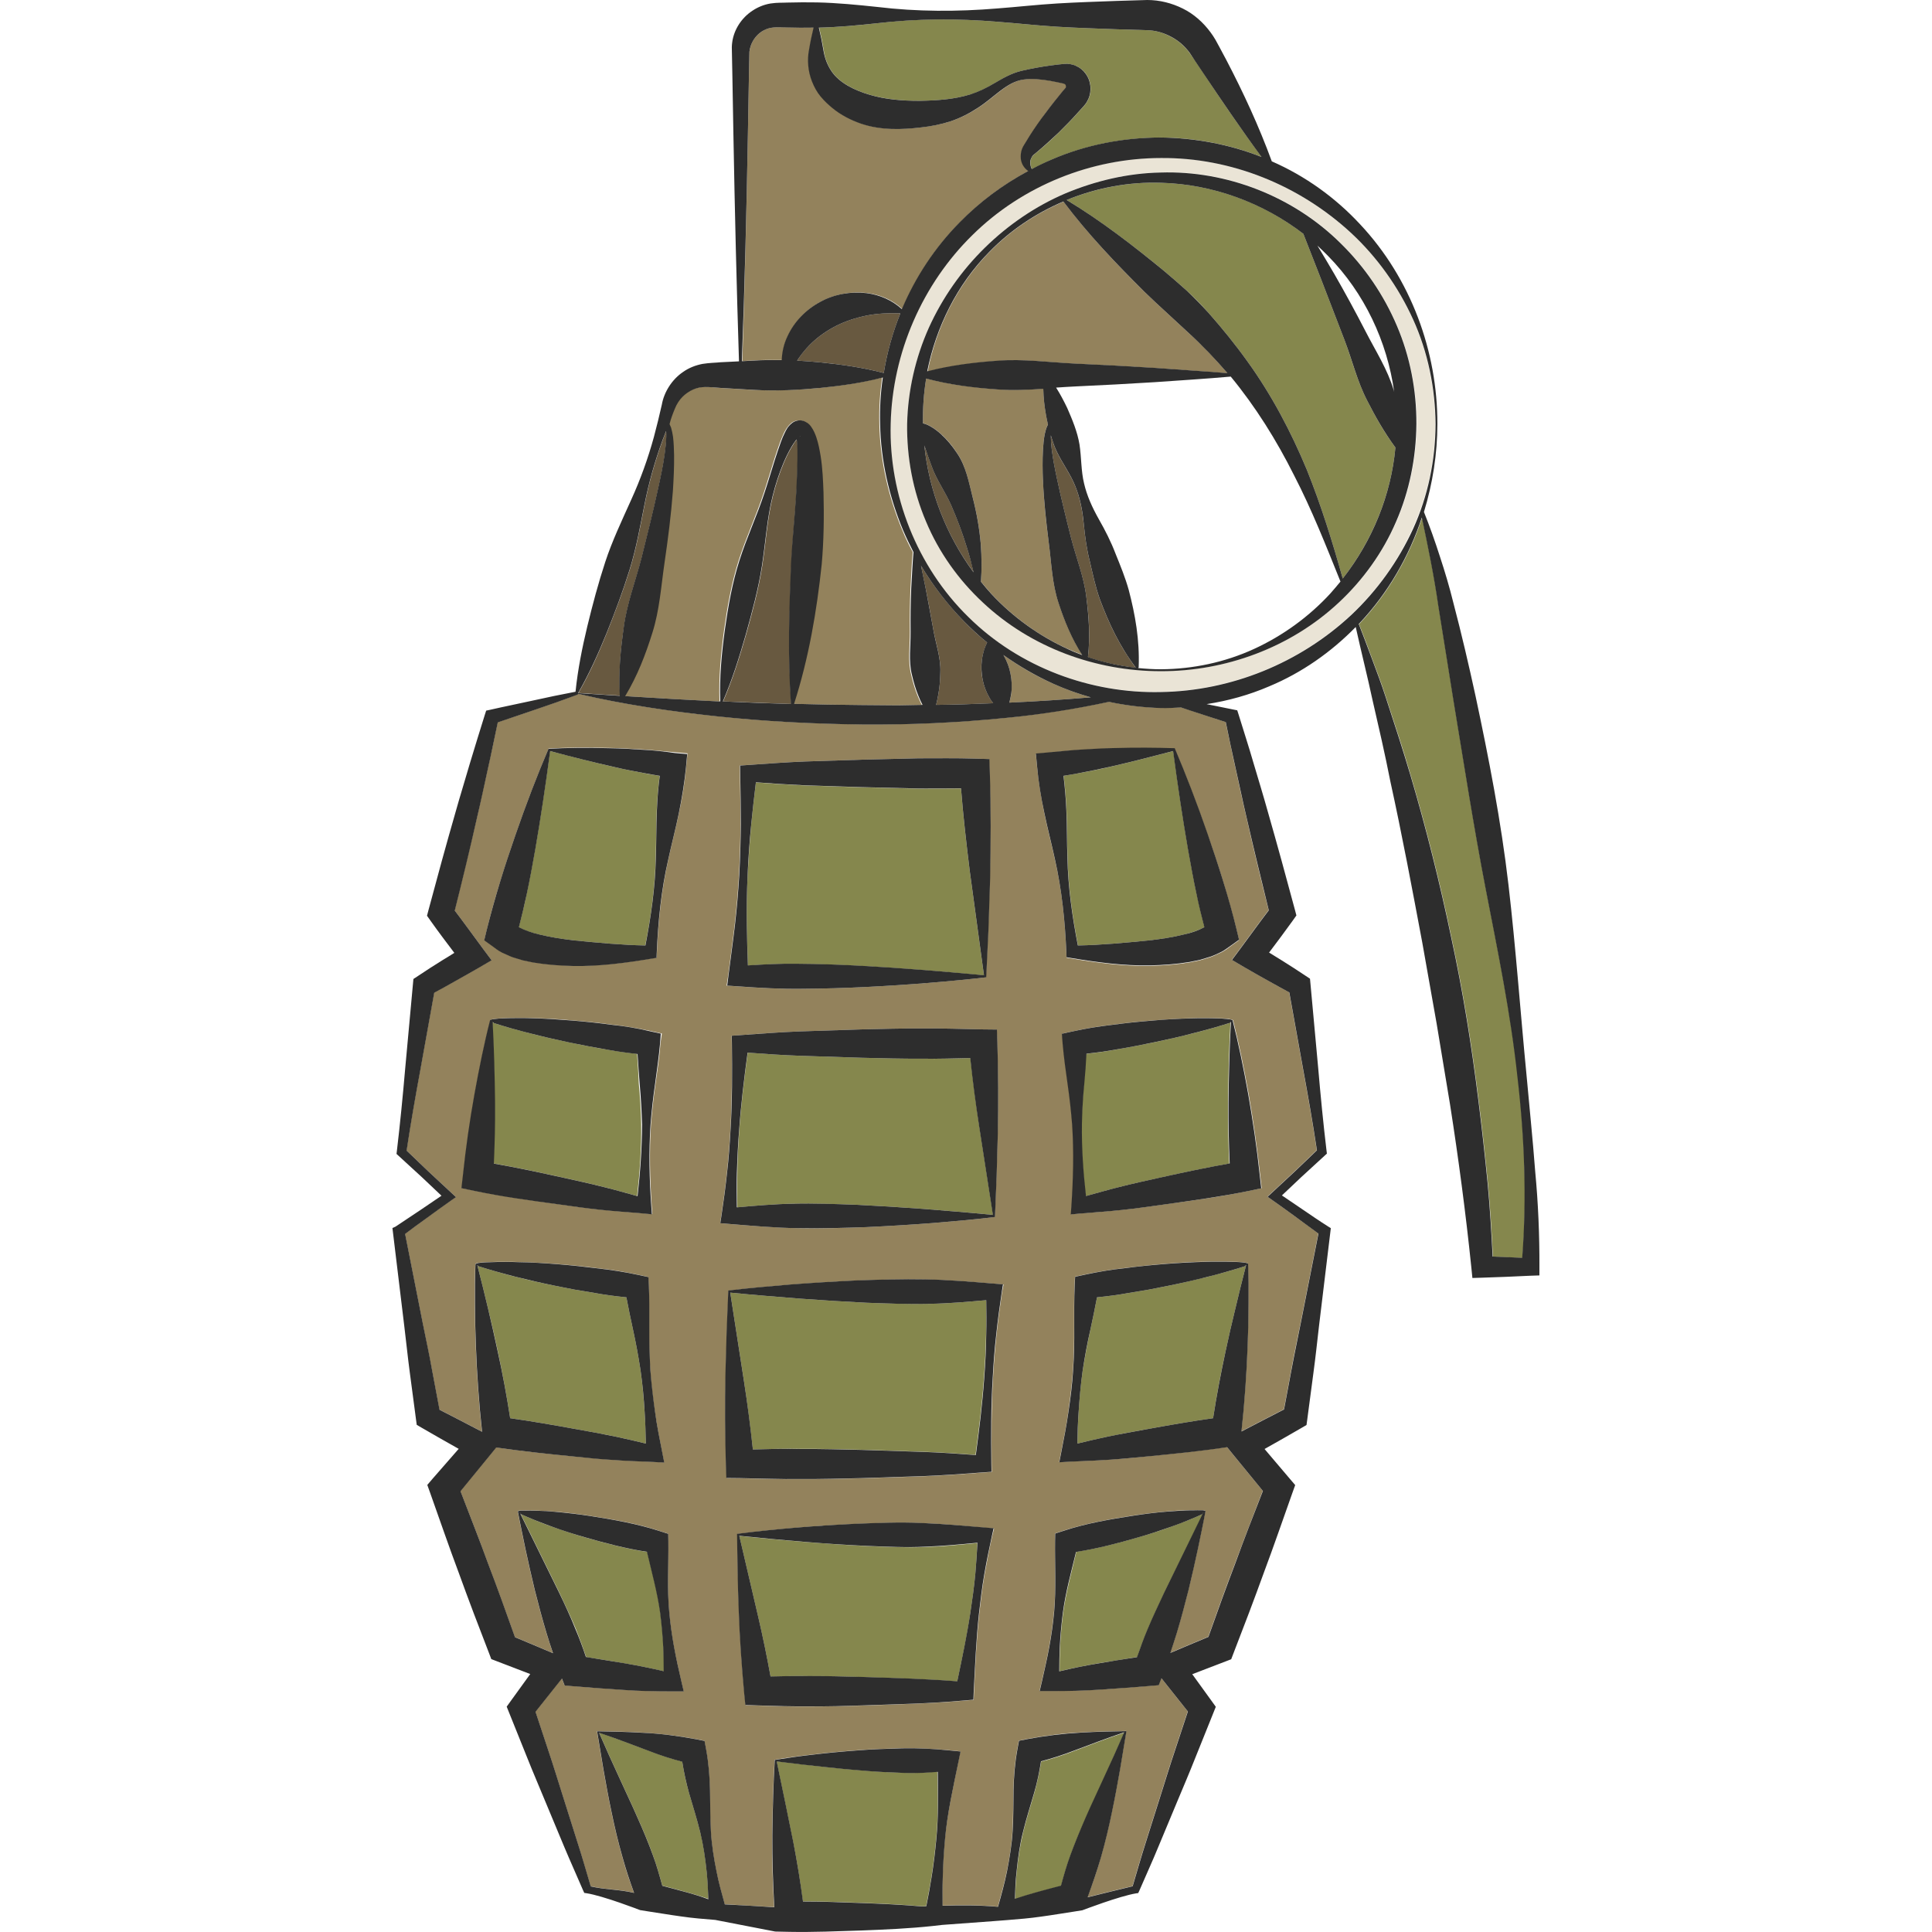 <?xml version="1.0" encoding="utf-8"?>
<!-- Generator: Adobe Illustrator 24.1.2, SVG Export Plug-In . SVG Version: 6.00 Build 0)  -->
<svg version="1.1" id="Layer_1" xmlns="http://www.w3.org/2000/svg" xmlns:xlink="http://www.w3.org/1999/xlink" x="0px" y="0px"
	 viewBox="0 0 128 128" style="enable-background:new 0 0 128 128;" xml:space="preserve">
<style type="text/css">
	.st0{fill:#85874D;}
	.st1{fill:#685940;}
	.st2{fill:#93825C;}
	.st3{fill:#E5B693;}
	.st4{fill:#EAE4D6;}
	.st5{fill:#2D2D2D;}
</style>
<g>
	<path class="st0" d="M42.21,69.82c-0.66-0.07-1.32-0.16-1.97-0.28c-0.86-0.14-1.72-0.31-2.58-0.49c-0.86-0.18-1.71-0.37-2.57-0.6
		c-0.43-0.1-0.85-0.23-1.28-0.34l-0.64-0.19l-0.32-0.1l-0.16-0.05c-0.02-0.01-0.03-0.04-0.08-0.07c0.1,1.91,0.14,3.66,0.16,5.36
		c0.01,1.38-0.02,2.7-0.08,4.02c1.55,0.27,3.08,0.6,4.62,0.94c0.91,0.2,1.82,0.4,2.72,0.63c0.73,0.18,1.45,0.39,2.18,0.59
		c0.18-1.58,0.29-3.17,0.27-4.76c-0.02-0.9-0.07-1.8-0.16-2.7C42.3,71.13,42.25,70.47,42.21,69.82z"/>
	<path class="st0" d="M74.49,114.79c-1.26,0.42-2.32,0.84-3.29,1.2c-0.77,0.3-1.49,0.53-2.22,0.72c-0.11,0.7-0.26,1.39-0.45,2.07
		c-0.25,0.87-0.53,1.73-0.74,2.6c-0.21,0.87-0.34,1.76-0.43,2.65c-0.06,0.59-0.09,1.19-0.11,1.79c0.48-0.16,0.95-0.31,1.44-0.44
		c0.54-0.15,1.07-0.29,1.61-0.43c0.19-0.69,0.38-1.38,0.63-2.04c0.3-0.83,0.64-1.64,1.02-2.49c0.37-0.85,0.79-1.72,1.21-2.65
		C73.59,116.82,74.02,115.85,74.49,114.79z"/>
	<path class="st0" d="M40.66,50.81c-1.32-0.3-2.7-0.65-4.22-1.05c-0.31,2.33-0.63,4.45-0.98,6.48c-0.18,1.01-0.36,2.01-0.57,2.99
		c-0.15,0.74-0.33,1.47-0.52,2.2c0.37,0.2,0.85,0.38,1.35,0.48c0.75,0.19,1.56,0.31,2.37,0.4c1.52,0.15,3.09,0.3,4.66,0.33
		c0.38-1.92,0.65-3.85,0.69-5.81c0.04-1.04,0.02-2.09,0.07-3.13c0.03-0.77,0.1-1.53,0.19-2.3c-0.36-0.06-0.73-0.11-1.09-0.19
		C41.97,51.09,41.33,50.97,40.66,50.81z"/>
	<path class="st0" d="M49.55,63.97c1.1-0.08,2.19-0.13,3.28-0.11c1.31,0.01,2.62,0.05,3.95,0.12c2.67,0.14,5.41,0.36,8.41,0.64
		l-0.94-6.9c-0.23-1.87-0.44-3.67-0.58-5.48c-0.95,0.01-1.9,0.01-2.84,0.01l-3.75-0.09l-3.75-0.12c-1.08-0.05-2.17-0.12-3.25-0.2
		c-0.11,0.93-0.22,1.85-0.31,2.78c-0.1,1.12-0.18,2.24-0.24,3.36c-0.05,1.12-0.07,2.24-0.05,3.37
		C49.49,62.22,49.53,63.09,49.55,63.97z"/>
	<path class="st0" d="M80.99,67.92l-0.64,0.19c-0.43,0.11-0.85,0.24-1.28,0.34c-0.85,0.22-1.71,0.42-2.57,0.6
		c-0.86,0.18-1.72,0.34-2.58,0.49c-0.65,0.12-1.31,0.21-1.97,0.28c-0.04,0.66-0.09,1.31-0.14,1.97c-0.08,0.9-0.13,1.8-0.16,2.7
		c-0.02,1.59,0.09,3.17,0.27,4.76c0.73-0.2,1.45-0.41,2.18-0.59c0.9-0.23,1.81-0.43,2.72-0.63c1.54-0.34,3.07-0.67,4.62-0.94
		c-0.06-1.32-0.09-2.64-0.08-4.02c0.02-1.7,0.06-3.45,0.16-5.36c-0.05,0.03-0.06,0.06-0.08,0.07l-0.16,0.05L80.99,67.92z"/>
	<path class="st0" d="M52.54,79.75c1.4-0.03,2.81,0.02,4.23,0.07c1.43,0.07,2.88,0.16,4.37,0.27c1.5,0.12,3.03,0.24,4.65,0.4
		l-0.91-5.87c-0.24-1.55-0.42-3.04-0.59-4.52c-1.06,0.03-2.12,0.06-3.18,0.04c-1.34,0.01-2.68-0.03-4.02-0.06l-4.02-0.13
		c-1.18-0.04-2.36-0.12-3.53-0.21c-0.23,1.71-0.44,3.41-0.56,5.13c-0.07,0.95-0.12,1.9-0.13,2.86c-0.02,0.75-0.01,1.51,0,2.26
		C50.08,79.88,51.31,79.77,52.54,79.75z"/>
	<path class="st0" d="M61.63,86.38c-1.4,0.03-2.81-0.02-4.23-0.07c-1.43-0.07-2.88-0.16-4.37-0.27c-1.5-0.12-3.03-0.24-4.65-0.4
		l0.91,5.87c0.24,1.55,0.42,3.04,0.59,4.52c1.06-0.03,2.12-0.06,3.18-0.04c1.34-0.01,2.68,0.03,4.02,0.06l4.02,0.13
		c1.18,0.04,2.36,0.12,3.53,0.21c0.23-1.71,0.44-3.41,0.56-5.13c0.07-0.95,0.12-1.9,0.14-2.86c0.02-0.75,0.01-1.51,0-2.26
		C64.09,86.25,62.86,86.36,61.63,86.38z"/>
	<path class="st0" d="M57.42,102.43c-2.65-0.13-5.38-0.36-8.44-0.67l1.24,5.31c0.32,1.37,0.59,2.69,0.83,4.01
		c0.88-0.03,1.75-0.05,2.63-0.03c1.14-0.01,2.28,0.02,3.41,0.06c2.11,0.07,4.22,0.12,6.33,0.29c0.32-1.51,0.65-3.03,0.87-4.56
		c0.13-0.86,0.25-1.72,0.33-2.59c0.06-0.67,0.1-1.35,0.13-2.02c-1.16,0.11-2.29,0.23-3.42,0.26
		C60.05,102.55,58.74,102.48,57.42,102.43z"/>
	<path class="st0" d="M46.39,121.38c-0.21-0.87-0.49-1.73-0.74-2.6c-0.2-0.68-0.34-1.37-0.45-2.07c-0.73-0.19-1.44-0.42-2.22-0.72
		c-0.97-0.36-2.04-0.78-3.29-1.2c0.46,1.06,0.9,2.03,1.33,2.96c0.42,0.93,0.84,1.8,1.21,2.65c0.38,0.85,0.73,1.67,1.02,2.49
		c0.25,0.67,0.44,1.35,0.63,2.04c0.54,0.14,1.08,0.28,1.61,0.43c0.48,0.13,0.96,0.28,1.44,0.44c-0.02-0.6-0.04-1.19-0.11-1.79
		C46.73,123.13,46.61,122.25,46.39,121.38z"/>
	<path class="st1" d="M53.45,23.06c-0.24,0.25-0.44,0.53-0.64,0.83c0.52,0.03,1.04,0.07,1.56,0.12c1.39,0.14,2.79,0.34,4.18,0.7
		c0.22-1.35,0.59-2.67,1.1-3.95c-0.81-0.03-1.52,0.01-2.2,0.14c-0.8,0.16-1.52,0.4-2.19,0.76C54.59,22.02,53.98,22.47,53.45,23.06z"
		/>
	<path class="st2" d="M44.54,28.94c0.05,0.41,0.07,0.81,0.07,1.21c0.01,0.8-0.03,1.6-0.08,2.39c-0.12,1.59-0.31,3.16-0.55,4.72
		c-0.23,1.56-0.32,3.16-0.81,4.67c-0.45,1.43-0.99,2.85-1.8,4.19c2.06,0.13,4.13,0.25,6.18,0.35c0.04,0,0.08,0,0.12,0
		c-0.06-1.6,0.09-3.17,0.3-4.72c0.22-1.56,0.49-3.11,0.97-4.62c0.48-1.5,1.16-2.96,1.65-4.45c0.25-0.75,0.47-1.5,0.71-2.26
		c0.12-0.38,0.25-0.76,0.39-1.15c0.07-0.19,0.16-0.39,0.25-0.59c0.11-0.2,0.2-0.4,0.46-0.63c0.12-0.11,0.38-0.24,0.68-0.19
		c0.15,0.03,0.27,0.09,0.38,0.17c0.08,0.07,0.17,0.15,0.21,0.21c0.21,0.28,0.28,0.5,0.36,0.72c0.15,0.44,0.23,0.85,0.29,1.26
		c0.13,0.82,0.16,1.62,0.19,2.42c0.04,1.6,0.03,3.18-0.12,4.75c-0.32,3.12-0.86,6.21-1.83,9.24c1.49,0.04,2.98,0.07,4.47,0.08
		l2.38,0.02l1.66-0.03c-0.1-0.2-0.19-0.39-0.27-0.59c-0.19-0.46-0.32-0.92-0.43-1.39c-0.24-0.93-0.08-1.9-0.09-2.86
		c-0.01-0.95,0-1.91,0.04-2.86c0.04-0.81,0.08-1.62,0.15-2.42c-0.25-0.47-0.48-0.94-0.68-1.43c-0.93-2.23-1.49-4.64-1.53-7.08
		c-0.03-1.02,0.04-2.05,0.18-3.06c-1.38,0.35-2.76,0.55-4.13,0.69c-1.47,0.14-2.95,0.21-4.42,0.13l-2.21-0.13
		c-0.82-0.07-1.26-0.14-1.81,0.11c-0.53,0.22-0.97,0.64-1.21,1.27c-0.14,0.34-0.27,0.68-0.4,1.02c0.04,0.08,0.07,0.16,0.1,0.23
		C44.48,28.53,44.52,28.74,44.54,28.94z"/>
	<path class="st1" d="M65.4,42.57c-0.54-0.44-1.06-0.91-1.54-1.41c-1.08-1.11-2.04-2.35-2.84-3.68c0.1,0.49,0.19,0.98,0.3,1.46
		c0.18,0.93,0.36,1.87,0.52,2.8c0.17,0.93,0.5,1.85,0.46,2.8c-0.01,0.48-0.04,0.95-0.13,1.44c-0.04,0.24-0.09,0.48-0.15,0.72
		c1.26-0.01,2.52-0.06,3.78-0.11c-0.09-0.12-0.17-0.25-0.25-0.37c-0.22-0.39-0.37-0.79-0.45-1.2c-0.09-0.41-0.11-0.84-0.05-1.28
		C65.1,43.36,65.2,42.98,65.4,42.57z"/>
	<path class="st2" d="M51.82,23.85c0.02-0.54,0.14-1.08,0.38-1.58c0.44-0.97,1.23-1.77,2.17-2.28c0.94-0.51,2.04-0.7,3.07-0.58
		c0.88,0.11,1.71,0.47,2.34,1.06c0.9-2.12,2.18-4.09,3.82-5.74c1.33-1.36,2.87-2.51,4.55-3.41c-0.25-0.17-0.45-0.47-0.49-0.81
		c-0.02-0.2,0-0.42,0.07-0.63c0.03-0.1,0.08-0.2,0.15-0.3l0.13-0.21c0.32-0.53,0.67-1.04,1.03-1.55c0.36-0.5,0.73-0.99,1.13-1.46
		l0.29-0.36l0.08-0.09c0.03-0.03,0.06-0.06,0.05-0.06c0.01-0.01,0.01-0.01,0.02-0.02c0.01-0.01,0.04-0.05,0.04-0.11
		c-0.02-0.06,0.02-0.13-0.15-0.19c-0.29-0.07-0.59-0.13-0.88-0.18c-0.59-0.1-1.19-0.17-1.77-0.09c-1.13,0.15-1.95,1.19-3.06,1.89
		c-0.55,0.36-1.16,0.67-1.79,0.88c-0.63,0.2-1.29,0.33-1.93,0.4c-1.26,0.15-2.66,0.21-4.01-0.25c-0.67-0.23-1.31-0.56-1.87-1.02
		c-0.28-0.23-0.53-0.46-0.79-0.77c-0.24-0.3-0.43-0.64-0.57-0.99c-0.28-0.69-0.33-1.47-0.2-2.12c0.08-0.49,0.18-0.97,0.3-1.46
		c-0.58,0.01-1.17,0.01-1.75-0.01C51.39,1.8,51.05,1.78,50.62,2c-0.4,0.21-0.74,0.59-0.89,1.06c-0.03,0.12-0.06,0.24-0.08,0.37
		l-0.01,0.5l-0.02,1l-0.07,3.98c-0.09,5-0.21,10.01-0.37,15.01l0.77-0.04C50.57,23.84,51.19,23.84,51.82,23.85z"/>
	<path class="st3" d="M52.97,28.94c0.05-0.01,0.08-0.04,0.06-0.03C53.01,28.91,52.99,28.92,52.97,28.94z"/>
	<path class="st1" d="M41.34,41.51c0.21-1.56,0.78-3.03,1.17-4.55c0.38-1.52,0.76-3.03,1.09-4.56c0.17-0.76,0.33-1.53,0.44-2.29
		c0.05-0.38,0.1-0.77,0.11-1.15c0.01-0.14,0-0.27-0.01-0.4c-0.08,0.2-0.16,0.39-0.23,0.59c-0.51,1.39-0.91,2.81-1.2,4.27
		c-0.29,1.46-0.55,2.92-0.99,4.33c-0.44,1.41-0.96,2.79-1.51,4.17c-0.55,1.36-1.15,2.7-1.89,3.99c0.92,0.07,1.84,0.12,2.76,0.18
		C40.97,44.51,41.12,43,41.34,41.51z"/>
	<path class="st0" d="M73.51,50.81c-0.66,0.16-1.31,0.28-1.95,0.4c-0.36,0.07-0.73,0.13-1.09,0.19c0.09,0.76,0.16,1.53,0.19,2.3
		c0.05,1.04,0.03,2.09,0.07,3.13c0.04,1.96,0.32,3.89,0.69,5.81c1.56-0.03,3.13-0.18,4.66-0.33c0.81-0.09,1.61-0.21,2.37-0.4
		c0.5-0.11,0.98-0.29,1.35-0.48c-0.19-0.73-0.36-1.46-0.52-2.2c-0.21-0.98-0.39-1.97-0.57-2.99c-0.35-2.03-0.67-4.15-0.98-6.48
		C76.21,50.16,74.83,50.51,73.51,50.81z"/>
	<path class="st1" d="M52.77,32.63c0.05-0.77,0.07-1.53,0.08-2.28c0-0.37,0-0.74-0.03-1.07c-0.01-0.06-0.01-0.12-0.02-0.17
		c-0.02,0.02-0.04,0.04-0.05,0.06c-0.11,0.13-0.21,0.29-0.3,0.45c-0.19,0.32-0.36,0.67-0.51,1.02c-0.3,0.71-0.54,1.45-0.73,2.21
		c-0.38,1.51-0.47,3.1-0.71,4.64c-0.24,1.54-0.65,3.05-1.07,4.55c-0.43,1.49-0.89,2.97-1.52,4.43c1.5,0.06,3.01,0.12,4.51,0.17
		c-0.22-3.17-0.12-6.28,0.02-9.38C52.51,35.71,52.67,34.16,52.77,32.63z"/>
	<path class="st0" d="M60.11,117.46c-0.9-0.03-1.79-0.06-2.71-0.14c-0.92-0.07-1.86-0.16-2.85-0.27c-0.98-0.1-2-0.23-3.1-0.36
		c0.4,1.93,0.77,3.68,1.1,5.35c0.27,1.35,0.47,2.64,0.64,3.93c1.3,0,2.59,0.05,3.89,0.1c1.34,0.05,2.69,0.11,4.03,0.23
		c0.08-0.01,0.17-0.01,0.25-0.02c0.12-0.64,0.25-1.28,0.35-1.93c0.14-0.86,0.24-1.72,0.32-2.58c0.14-1.46,0.1-2.93,0.07-4.4
		C61.44,117.43,60.77,117.47,60.11,117.46z"/>
	<path class="st0" d="M38.84,109.79c0.86,0.13,1.73,0.27,2.59,0.42c0.86,0.14,1.71,0.32,2.56,0.52c0-0.52-0.01-1.05-0.03-1.57
		c-0.04-0.78-0.11-1.56-0.21-2.33c-0.18-1.35-0.55-2.68-0.87-4.01c-1.39-0.21-2.75-0.57-4.1-0.96c-0.75-0.21-1.49-0.46-2.23-0.72
		c-0.37-0.13-0.74-0.27-1.1-0.42l-0.55-0.23l-0.27-0.12l-0.13-0.06l2.57,5.23c0.38,0.81,0.76,1.61,1.09,2.4
		C38.4,108.55,38.63,109.17,38.84,109.79z"/>
	<path class="st2" d="M69.48,35.92c-0.18-1.35-0.32-2.71-0.38-4.08c-0.02-0.69-0.04-1.37,0-2.06c0.02-0.35,0.05-0.69,0.12-1.04
		c0.04-0.17,0.08-0.35,0.16-0.52c0.01-0.03,0.03-0.06,0.05-0.1c-0.05-0.21-0.09-0.42-0.13-0.63c-0.1-0.57-0.17-1.15-0.18-1.74
		c-1.02,0.07-2.03,0.12-3.05,0.04c-1.57-0.12-3.14-0.3-4.71-0.72c-0.16,0.99-0.23,1.98-0.21,2.97c0.02,0,0.03,0.01,0.05,0.01
		c0.16,0.05,0.29,0.11,0.43,0.18c0.26,0.15,0.49,0.32,0.7,0.51c0.42,0.37,0.77,0.8,1.06,1.25c0.62,0.89,0.79,1.97,1.06,2.98
		c0.26,1.01,0.44,2.04,0.53,3.08c0.06,0.83,0.07,1.66,0.01,2.48c0.22,0.27,0.45,0.54,0.68,0.8c1.42,1.53,3.15,2.79,5.07,3.66
		c0.31,0.14,0.64,0.27,0.96,0.39c-0.71-1.1-1.18-2.26-1.57-3.45C69.7,38.65,69.66,37.27,69.48,35.92z"/>
	<path class="st1" d="M72.21,37.23c-0.21-0.82-0.33-1.67-0.41-2.53c-0.09-0.86-0.24-1.7-0.56-2.48c-0.31-0.79-0.85-1.51-1.22-2.28
		c-0.17-0.35-0.29-0.72-0.4-1.09c0,0.3,0.02,0.61,0.06,0.92c0.08,0.66,0.21,1.31,0.35,1.96c0.28,1.31,0.6,2.61,0.93,3.91
		c0.33,1.3,0.85,2.56,1.01,3.9c0.17,1.3,0.27,2.61,0.11,4c1.02,0.35,2.09,0.58,3.17,0.7c-1.08-1.43-1.8-2.97-2.39-4.55
		C72.58,38.89,72.4,38.06,72.21,37.23z"/>
	<path class="st1" d="M63.02,33.47c-0.39-0.9-0.99-1.69-1.3-2.6c-0.17-0.45-0.33-0.9-0.48-1.36c0,0,0,0,0-0.01
		c0.31,3.03,1.45,5.95,3.26,8.41c-0.12-0.57-0.27-1.12-0.45-1.67C63.76,35.29,63.41,34.37,63.02,33.47z"/>
	<path class="st2" d="M71.28,24.1c1.74,0.08,3.47,0.17,5.21,0.28c1.61,0.12,3.23,0.22,4.84,0.35c-0.81-0.95-1.67-1.85-2.59-2.68
		l-1.44-1.33c-0.5-0.45-0.98-0.91-1.46-1.37c-1.9-1.88-3.74-3.82-5.38-5.99c-1.83,0.78-3.52,1.91-4.91,3.34
		c-2.13,2.17-3.52,4.98-4.09,7.92c1.54-0.4,3.09-0.59,4.63-0.7C67.81,23.77,69.55,24.02,71.28,24.1z"/>
	<path class="st0" d="M89.09,22.56l-1.54-4l-1.2-3.07c-2.67-2.07-6.01-3.29-9.44-3.38c-2.12-0.07-4.26,0.34-6.24,1.14
		c2.29,1.39,4.39,3.01,6.44,4.69c0.51,0.43,1.02,0.87,1.52,1.32c0.5,0.47,0.99,0.95,1.44,1.47c0.91,1.03,1.78,2.1,2.58,3.22
		c1.61,2.23,2.89,4.67,3.93,7.17c0.95,2.36,1.7,4.78,2.38,7.21c1.96-2.51,3.2-5.54,3.49-8.68c-0.74-0.99-1.32-2.03-1.86-3.09
		C89.93,25.3,89.59,23.9,89.09,22.56z"/>
	<path class="st2" d="M66.87,46.55c1.8-0.08,3.6-0.2,5.4-0.35c-0.85-0.24-1.68-0.54-2.49-0.9c-1.17-0.52-2.28-1.17-3.31-1.91
		c0.01,0.01,0.02,0.03,0.03,0.04c0.22,0.39,0.37,0.79,0.45,1.21c0.08,0.42,0.1,0.85,0.05,1.29C66.98,46.13,66.93,46.34,66.87,46.55z
		"/>
	<path class="st0" d="M98.44,58.86c-0.8-4.14-1.44-8.3-2.13-12.46l-1-6.25c-0.28-1.96-0.68-3.9-1.09-5.85
		c-0.85,2.57-2.23,4.98-4.12,6.99c-0.02,0.02-0.04,0.04-0.06,0.06c0.29,0.74,0.58,1.49,0.85,2.24c0.32,0.86,0.65,1.71,0.93,2.59
		c0.57,1.74,1.15,3.48,1.66,5.24c1.04,3.52,1.93,7.07,2.68,10.67c0.78,3.58,1.36,7.21,1.81,10.85c0.23,1.82,0.43,3.64,0.61,5.47
		c0.15,1.61,0.25,3.22,0.33,4.85c0.65,0.02,1.3,0.05,1.96,0.08c0.3-3.96,0.15-8.01-0.3-12C100.1,67.14,99.24,63,98.44,58.86z"/>
	<path class="st4" d="M95.09,28.08c-0.02-2.39-0.51-4.77-1.49-6.93c-0.97-2.16-2.37-4.11-4.09-5.71c-3.43-3.18-8-5.01-12.61-4.98
		c-4.61,0-9.19,1.84-12.49,5.1c-3.31,3.24-5.31,7.8-5.42,12.51c-0.13,4.7,1.75,9.47,5.14,12.79c3.38,3.34,8.13,5.09,12.76,4.98
		c4.65-0.07,9.2-1.91,12.62-5.11c1.71-1.6,3.11-3.55,4.08-5.72C94.59,32.86,95.08,30.47,95.09,28.08z M88.71,39.91
		c-3.21,3-7.54,4.56-11.8,4.55c-4.27-0.01-8.59-1.55-11.79-4.56c-1.6-1.49-2.91-3.32-3.76-5.36c-0.87-2.03-1.29-4.25-1.25-6.46
		c0.05-2.2,0.55-4.39,1.44-6.38c0.89-1.99,2.17-3.79,3.71-5.3c1.54-1.51,3.35-2.75,5.34-3.6c1.99-0.83,4.13-1.34,6.31-1.38
		c4.36-0.14,8.79,1.58,11.93,4.7c1.58,1.55,2.85,3.42,3.72,5.46c0.87,2.04,1.3,4.27,1.31,6.49c-0.03,2.22-0.46,4.44-1.35,6.48
		C91.63,36.6,90.32,38.43,88.71,39.91z"/>
	<path class="st0" d="M55.12,4.75c0.53,0.76,1.52,1.24,2.51,1.53c1.01,0.29,2.1,0.4,3.29,0.4c1.15-0.02,2.28-0.09,3.39-0.43
		c0.55-0.17,1.09-0.44,1.62-0.76c0.53-0.31,1.12-0.66,1.77-0.8c0.63-0.15,1.26-0.26,1.9-0.35c0.32-0.05,0.64-0.08,0.96-0.11
		c0.19-0.02,0.51,0.03,0.75,0.14c0.25,0.12,0.48,0.3,0.64,0.53c0.33,0.45,0.41,1.1,0.17,1.65c-0.06,0.13-0.13,0.26-0.22,0.37
		c-0.05,0.07-0.07,0.09-0.1,0.12l-0.08,0.09l-0.31,0.34C71,7.93,70.57,8.37,70.13,8.8c-0.45,0.43-0.9,0.85-1.38,1.24l-0.28,0.23
		c-0.07,0.07-0.13,0.16-0.16,0.26c-0.07,0.19-0.06,0.44,0.06,0.67c0.43-0.22,0.87-0.44,1.31-0.63c2.28-0.97,4.76-1.45,7.23-1.46
		c2.28,0.02,4.56,0.45,6.68,1.29c-1.35-1.82-2.62-3.68-3.86-5.55l-0.55-0.82L78.9,3.63c-0.08-0.11-0.15-0.22-0.23-0.31
		c-0.33-0.4-0.75-0.72-1.21-0.94C77,2.14,76.49,2.01,75.98,2L74,1.94c-1.33-0.05-2.65-0.09-3.97-0.17
		c-1.33-0.08-2.65-0.23-3.97-0.33c-2.65-0.22-5.3-0.22-7.95,0.1c-1.28,0.14-2.56,0.26-3.84,0.29c0.12,0.49,0.22,0.98,0.3,1.47
		C54.65,3.88,54.84,4.34,55.12,4.75z"/>
	<path class="st3" d="M79.73,100.21c-0.04,0.03-0.04,0.07-0.04,0.08L79.73,100.21z"/>
	<path class="st0" d="M79.56,100.36l-0.27,0.12l-0.55,0.23c-0.37,0.14-0.73,0.29-1.1,0.42c-0.74,0.27-1.48,0.51-2.23,0.72
		c-1.35,0.39-2.71,0.75-4.1,0.96c-0.31,1.33-0.68,2.66-0.87,4.01c-0.1,0.77-0.17,1.55-0.21,2.33c-0.02,0.52-0.03,1.05-0.03,1.57
		c0.85-0.2,1.7-0.37,2.56-0.52c0.86-0.14,1.73-0.28,2.59-0.42c0.21-0.63,0.44-1.25,0.7-1.86c0.33-0.79,0.71-1.59,1.09-2.4l2.57-5.23
		L79.56,100.36z"/>
	<path class="st2" d="M78.23,46.86c-0.44,0.03-0.88,0.04-1.32,0.04c-1.16-0.03-2.32-0.17-3.45-0.41c-2.24,0.47-4.51,0.83-6.79,1.06
		c-3.19,0.32-6.39,0.47-9.59,0.44c-3.2-0.04-6.4-0.2-9.58-0.54c-3.09-0.33-6.17-0.78-9.2-1.49c0,0,0,0,0,0.01
		c-0.01,0.02-0.03,0.03-0.05,0.04c0,0-0.01,0.01-0.01,0.01c-0.92,0.34-1.84,0.67-2.77,0.98c-0.83,0.28-1.66,0.57-2.5,0.85
		c-0.21,1.02-0.42,2.04-0.65,3.05c-0.25,1.09-0.47,2.19-0.73,3.28c-0.47,2.05-0.97,4.1-1.47,6.14c0.64,0.84,1.25,1.69,1.88,2.54
		l0.56,0.75l-0.8,0.47c-0.54,0.32-1.09,0.62-1.64,0.93c-0.45,0.26-0.91,0.5-1.36,0.75l-0.92,5.11c-0.33,1.78-0.64,3.56-0.91,5.35
		l1.43,1.37l1.57,1.46l0.27,0.25l-0.3,0.21c-0.55,0.39-1.1,0.78-1.64,1.18c-0.48,0.35-0.96,0.7-1.43,1.05l1.17,5.92
		c0.2,1.02,0.42,2.04,0.61,3.07l0.5,2.66c0.94,0.48,1.88,0.97,2.82,1.46c-0.21-1.91-0.34-3.83-0.41-5.69
		c-0.04-0.95-0.06-1.89-0.06-2.8c-0.01-0.91,0-1.79,0.03-2.63c0.05-0.03,0.18-0.07,0.26-0.07l0.17-0.02
		c0.11-0.01,0.23-0.02,0.34-0.02l0.68-0.02c0.45,0,0.9-0.01,1.35,0.01c0.9,0.02,1.8,0.07,2.69,0.14c0.89,0.07,1.78,0.16,2.67,0.28
		c0.89,0.09,1.77,0.24,2.65,0.43l0.65,0.14l0.03,0.56c0.04,0.93,0.03,1.86,0.03,2.8c-0.01,0.94,0.01,1.87,0.07,2.8
		c0.06,0.93,0.17,1.85,0.31,2.77c0.13,0.92,0.31,1.84,0.49,2.75l0.12,0.61l-0.72-0.04c-0.88-0.04-1.76-0.07-2.63-0.13
		c-0.88-0.06-1.75-0.15-2.62-0.23c-1.72-0.17-3.44-0.34-5.16-0.6l-0.39,0.48l-1.98,2.42c0.62,1.59,1.24,3.17,1.82,4.77
		c0.62,1.63,1.21,3.26,1.79,4.9c0.84,0.35,1.69,0.7,2.52,1.06c-0.15-0.44-0.29-0.88-0.43-1.33c-0.29-0.96-0.54-1.92-0.78-2.86
		c-0.23-0.94-0.43-1.85-0.62-2.73c-0.18-0.87-0.36-1.71-0.5-2.48c0.05-0.03,0.16-0.06,0.24-0.05l0.15,0c0.1,0,0.2-0.01,0.3,0
		c0.2,0,0.4,0,0.6,0.01c0.4,0.02,0.79,0.04,1.18,0.07c0.78,0.06,1.56,0.16,2.33,0.28c1.54,0.24,3.08,0.5,4.57,0.99l0.59,0.19
		l0.01,0.47c0.02,1.57-0.08,3.15,0.06,4.71c0.07,0.78,0.18,1.55,0.32,2.32c0.14,0.77,0.32,1.54,0.49,2.3l0.15,0.64l-0.78,0
		c-1.09,0-2.18-0.02-3.27-0.1c-1.08-0.07-2.17-0.15-3.25-0.24l-0.59-0.05l-0.18-0.46l-1.75,2.2l0.85,2.57
		c0.34,1.01,0.65,2.03,0.97,3.04l0.96,3.04c0.31,0.97,0.59,1.95,0.88,2.92c0.99,0.23,1.88,0.19,2.87,0.43
		c-0.31-0.86-0.52-1.45-0.76-2.34c-0.29-1.01-0.53-2.02-0.73-3c-0.21-0.99-0.38-1.94-0.54-2.84l-0.42-2.53
		c0.85,0.02,1.89,0.03,3.03,0.1c1.13,0.06,2.36,0.21,3.53,0.43l0.56,0.11l0.11,0.6c0.16,0.88,0.23,1.77,0.25,2.67
		c0.02,0.9,0,1.81,0.06,2.7c0.05,0.9,0.19,1.78,0.37,2.66c0.14,0.74,0.35,1.47,0.55,2.2c1.1,0.06,2.19,0.13,3.28,0.19
		c-0.1-1.6-0.15-3.21-0.13-4.75c0.02-1.78,0.07-3.49,0.16-5.01c0.81-0.14,1.69-0.26,2.61-0.36c0.92-0.11,1.88-0.2,2.86-0.27
		c0.98-0.08,1.99-0.1,2.99-0.14c1.01-0.01,2.03,0.04,3.02,0.13l0.83,0.08l-0.14,0.68c-0.34,1.71-0.73,3.41-0.89,5.14
		c-0.08,0.86-0.13,1.73-0.15,2.6c-0.01,0.6-0.01,1.2-0.01,1.8c1.22-0.04,2.44-0.04,3.67,0.07c0.22-0.79,0.44-1.58,0.6-2.37
		c0.18-0.88,0.32-1.76,0.37-2.66c0.05-0.9,0.04-1.8,0.06-2.7c0.02-0.9,0.09-1.79,0.25-2.67l0.11-0.6l0.56-0.11
		c1.17-0.22,2.4-0.38,3.53-0.43c1.14-0.07,2.18-0.08,3.03-0.1l-0.42,2.53c-0.16,0.9-0.33,1.86-0.54,2.84c-0.2,0.98-0.44,1.99-0.73,3
		c-0.25,0.9-0.56,1.78-0.88,2.64c0.99-0.25,1.98-0.49,2.98-0.73c0.29-0.98,0.57-1.96,0.88-2.93l0.96-3.04
		c0.32-1.01,0.63-2.03,0.97-3.04l0.85-2.57l-1.75-2.2l-0.18,0.46l-0.59,0.05c-1.08,0.09-2.17,0.17-3.25,0.24
		c-1.08,0.08-2.17,0.1-3.27,0.1l-0.78,0l0.15-0.64c0.18-0.77,0.35-1.53,0.49-2.3c0.14-0.77,0.25-1.54,0.32-2.32
		c0.15-1.55,0.04-3.14,0.06-4.71l0.01-0.47l0.59-0.19c1.49-0.48,3.03-0.75,4.57-0.99c0.77-0.12,1.55-0.21,2.33-0.28
		c0.39-0.04,0.79-0.06,1.18-0.07c0.2-0.01,0.4-0.01,0.6-0.01c0.1,0,0.2,0,0.3,0l0.15,0c0.08-0.01,0.2,0.02,0.24,0.05
		c-0.14,0.77-0.32,1.6-0.5,2.48c-0.19,0.87-0.39,1.79-0.62,2.73c-0.24,0.94-0.49,1.9-0.78,2.86c-0.13,0.44-0.28,0.89-0.43,1.33
		c0.84-0.36,1.68-0.71,2.52-1.06c0.58-1.64,1.17-3.28,1.79-4.9c0.59-1.6,1.21-3.18,1.82-4.77l-1.98-2.42l-0.39-0.48
		c-1.71,0.25-3.43,0.43-5.15,0.6c-0.87,0.09-1.74,0.18-2.62,0.23c-0.88,0.07-1.76,0.09-2.63,0.13l-0.72,0.04l0.12-0.61
		c0.18-0.92,0.37-1.83,0.49-2.75c0.13-0.92,0.24-1.84,0.31-2.77c0.05-0.93,0.08-1.86,0.07-2.8c0-0.93-0.01-1.87,0.03-2.8l0.03-0.56
		l0.65-0.14c0.88-0.19,1.76-0.33,2.65-0.43c0.89-0.11,1.78-0.21,2.67-0.28c0.89-0.07,1.79-0.13,2.69-0.14
		c0.45-0.02,0.9-0.01,1.35-0.01l0.68,0.02c0.11,0,0.23,0.01,0.34,0.02l0.17,0.02c0.08,0,0.2,0.04,0.26,0.07
		c0.03,0.84,0.03,1.72,0.03,2.63c0,0.91-0.02,1.84-0.06,2.8c-0.07,1.86-0.2,3.78-0.41,5.69c0.94-0.49,1.88-0.98,2.82-1.46l0.5-2.66
		c0.18-1.03,0.41-2.05,0.61-3.07l1.17-5.92c-0.47-0.36-0.95-0.7-1.43-1.05c-0.54-0.4-1.09-0.79-1.64-1.18l-0.3-0.21l0.27-0.25
		l1.57-1.46l1.43-1.37c-0.27-1.79-0.58-3.57-0.91-5.35l-0.92-5.11c-0.46-0.25-0.91-0.49-1.36-0.75c-0.55-0.31-1.1-0.61-1.64-0.93
		l-0.8-0.47l0.56-0.75c0.63-0.85,1.24-1.7,1.88-2.54c-0.51-2.04-1.01-4.09-1.47-6.14c-0.26-1.09-0.49-2.19-0.73-3.28
		c-0.23-1.01-0.43-2.03-0.65-3.05c-0.82-0.26-1.63-0.53-2.44-0.8C78.59,46.98,78.41,46.92,78.23,46.86z M43.76,69.12
		c-0.07,0.9-0.2,1.79-0.33,2.69c-0.13,0.9-0.23,1.79-0.3,2.69c-0.12,1.8-0.07,3.6,0.05,5.4l0.04,0.54l-0.64-0.06
		c-0.93-0.08-1.87-0.14-2.79-0.24c-0.93-0.1-1.85-0.23-2.77-0.36c-1.84-0.26-3.69-0.51-5.51-0.88l-0.91-0.19l0.1-0.88
		c0.19-1.81,0.46-3.61,0.76-5.34c0.31-1.73,0.65-3.4,1.04-4.92c0.06-0.03,0.16-0.06,0.25-0.06l0.17-0.02
		c0.11-0.01,0.23-0.02,0.34-0.03l0.67-0.02c0.44,0,0.89-0.01,1.33,0.01c0.88,0.02,1.76,0.07,2.64,0.15
		c0.88,0.07,1.75,0.16,2.62,0.28c0.87,0.1,1.74,0.24,2.6,0.43l0.73,0.16L43.76,69.12z M45.46,50.8c-0.09,1.04-0.26,2.06-0.48,3.08
		c-0.21,1.02-0.48,2.04-0.7,3.06c-0.46,2.04-0.67,4.11-0.76,6.19l-0.01,0.31l-0.37,0.06c-1.7,0.28-3.4,0.51-5.15,0.48
		c-0.87-0.02-1.75-0.08-2.65-0.23l-0.68-0.14l-0.69-0.21c-0.23-0.08-0.48-0.2-0.71-0.31c-0.24-0.12-0.48-0.32-0.71-0.48l-0.46-0.33
		l0.16-0.67c0.26-1.07,0.56-2.14,0.89-3.2c0.32-1.05,0.67-2.09,1.02-3.11c0.7-2.03,1.45-3.97,2.19-5.71
		c1.23-0.07,2.6-0.08,4.02-0.04c0.71,0.01,1.44,0.06,2.17,0.1c0.73,0.04,1.47,0.13,2.2,0.19l0.81,0.07L45.46,50.8z M48.24,64.65
		c0.14-1.12,0.3-2.23,0.43-3.35c0.13-1.12,0.22-2.23,0.29-3.35c0.06-1.12,0.09-2.24,0.1-3.36c0-1.12-0.02-2.25-0.04-3.37l-0.01-0.5
		l0.57-0.04c1.25-0.09,2.5-0.18,3.75-0.23l3.75-0.12l3.75-0.09c1.25,0,2.5-0.02,3.75,0.02l0.95,0.03l0.03,0.9
		c0.09,2.36,0.07,4.73,0.02,7.02l-0.11,3.36l-0.15,3.18c-2.45,0.28-5.16,0.5-7.95,0.64c-1.39,0.07-2.81,0.11-4.23,0.12
		c-1.42,0.02-2.85-0.06-4.25-0.16l-0.75-0.05L48.24,64.65z M47.71,81.04l0.08-0.51c0.14-0.95,0.27-1.89,0.37-2.84
		c0.1-0.95,0.18-1.9,0.23-2.85c0.11-1.9,0.11-3.82,0.09-5.73l-0.01-0.49l0.57-0.04c1.34-0.1,2.68-0.2,4.02-0.25l4.02-0.13
		c1.34-0.03,2.68-0.07,4.02-0.06c1.34-0.02,2.68,0.04,4.02,0.06l0.92,0.01l0.03,0.87c0.06,2.02,0.08,4.05,0.03,5.99l-0.08,2.86
		l-0.11,2.7c-1.3,0.16-2.7,0.28-4.12,0.4c-1.43,0.11-2.91,0.2-4.4,0.27c-1.5,0.05-3.02,0.11-4.54,0.07
		c-1.53-0.03-3.05-0.16-4.55-0.28L47.71,81.04z M65.74,101.75c-0.19,0.85-0.36,1.71-0.51,2.57c-0.15,0.86-0.25,1.72-0.35,2.59
		c-0.19,1.73-0.27,3.48-0.35,5.22l-0.02,0.49l-0.59,0.05c-2.28,0.2-4.55,0.25-6.83,0.33c-1.14,0.03-2.28,0.06-3.41,0.06
		c-1.14,0.01-2.28-0.02-3.41-0.06l-0.87-0.03l-0.08-0.8c-0.18-1.85-0.3-3.71-0.36-5.49c-0.07-1.78-0.1-3.49-0.11-5.05
		c2.4-0.31,5.12-0.55,7.92-0.67c1.4-0.05,2.82-0.12,4.26-0.05c1.43,0.04,2.86,0.19,4.25,0.31l0.58,0.05L65.74,101.75z M66.39,85.61
		c-0.14,0.95-0.27,1.89-0.37,2.84c-0.1,0.95-0.18,1.9-0.23,2.85c-0.11,1.9-0.11,3.82-0.09,5.73l0.01,0.49l-0.57,0.04
		c-1.34,0.1-2.68,0.2-4.02,0.25l-4.02,0.13c-1.34,0.03-2.68,0.07-4.02,0.06c-1.34,0.02-2.68-0.04-4.02-0.06l-0.92-0.01l-0.03-0.87
		c-0.06-2.02-0.08-4.05-0.03-5.99l0.08-2.86l0.11-2.7c1.3-0.16,2.7-0.28,4.12-0.4c1.43-0.11,2.91-0.2,4.4-0.27
		c1.5-0.05,3.02-0.11,4.54-0.07c1.53,0.03,3.05,0.16,4.55,0.28l0.61,0.05L66.39,85.61z M81.69,67.58c0.39,1.52,0.73,3.2,1.04,4.92
		c0.3,1.73,0.56,3.53,0.76,5.34l0.1,0.88l-0.91,0.19c-1.82,0.38-3.67,0.63-5.51,0.88c-0.92,0.13-1.84,0.26-2.77,0.36
		c-0.93,0.1-1.86,0.16-2.79,0.24l-0.64,0.06l0.04-0.54c0.13-1.8,0.17-3.61,0.05-5.4c-0.07-0.9-0.17-1.8-0.3-2.69
		c-0.13-0.9-0.25-1.79-0.33-2.69l-0.05-0.65l0.73-0.16c0.86-0.19,1.72-0.33,2.6-0.43c0.87-0.12,1.74-0.21,2.62-0.28
		c0.88-0.07,1.75-0.13,2.64-0.15c0.44-0.02,0.88-0.01,1.33-0.01l0.67,0.02c0.11,0,0.22,0.02,0.34,0.03l0.17,0.02
		C81.53,67.53,81.63,67.56,81.69,67.58z M81.04,58.42c0.32,1.05,0.62,2.12,0.89,3.2l0.16,0.67l-0.46,0.33
		c-0.23,0.17-0.47,0.36-0.72,0.48c-0.24,0.1-0.48,0.23-0.71,0.31l-0.69,0.21l-0.68,0.14c-0.9,0.15-1.78,0.21-2.65,0.23
		c-1.75,0.03-3.45-0.2-5.15-0.48l-0.37-0.06l-0.01-0.31c-0.09-2.08-0.29-4.15-0.76-6.19c-0.22-1.02-0.49-2.03-0.7-3.06
		c-0.21-1.02-0.38-2.05-0.48-3.08l-0.08-0.86l0.81-0.07c0.73-0.07,1.47-0.16,2.2-0.19c0.73-0.05,1.46-0.09,2.17-0.1
		c1.42-0.04,2.8-0.03,4.02,0.04c0.74,1.73,1.49,3.68,2.19,5.71C80.37,56.33,80.72,57.36,81.04,58.42z"/>
	<path class="st3" d="M34.44,100.21l0.04,0.08C34.48,100.27,34.48,100.24,34.44,100.21z"/>
	<path class="st0" d="M33.8,93.96c1.49,0.21,2.97,0.47,4.45,0.74c0.86,0.16,1.73,0.31,2.58,0.49c0.66,0.14,1.31,0.29,1.96,0.45
		c-0.01-0.69-0.03-1.38-0.08-2.07c-0.06-0.93-0.14-1.85-0.27-2.77c-0.14-0.92-0.31-1.84-0.51-2.75c-0.15-0.7-0.3-1.4-0.43-2.1
		c-0.71-0.07-1.41-0.16-2.11-0.29l-1.32-0.22l-1.32-0.26c-0.88-0.18-1.75-0.37-2.62-0.6c-0.44-0.1-0.87-0.23-1.3-0.35l-0.65-0.19
		l-0.32-0.1l-0.16-0.05c-0.03-0.01-0.02-0.05-0.08-0.08c0.26,1.01,0.5,1.97,0.72,2.91c0.23,0.94,0.44,1.85,0.63,2.75
		C33.3,91,33.57,92.47,33.8,93.96z"/>
	<path class="st0" d="M82.48,83.89l-0.16,0.05L82,84.04l-0.65,0.19c-0.43,0.12-0.87,0.24-1.3,0.35c-0.87,0.22-1.74,0.42-2.62,0.6
		l-1.32,0.26l-1.32,0.22c-0.7,0.13-1.4,0.22-2.11,0.29c-0.13,0.7-0.28,1.4-0.43,2.1c-0.2,0.91-0.37,1.83-0.52,2.75
		c-0.13,0.92-0.22,1.85-0.27,2.77c-0.05,0.69-0.06,1.38-0.08,2.07c0.65-0.16,1.31-0.31,1.96-0.45c0.86-0.18,1.72-0.34,2.58-0.49
		c1.48-0.27,2.96-0.53,4.45-0.74c0.23-1.48,0.5-2.96,0.84-4.49c0.19-0.9,0.4-1.81,0.63-2.75c0.22-0.94,0.46-1.9,0.72-2.91
		C82.5,83.85,82.51,83.89,82.48,83.89z"/>
	<path class="st5" d="M42.53,49.67c-0.73-0.05-1.46-0.09-2.17-0.1c-1.42-0.04-2.8-0.03-4.02,0.04c-0.74,1.73-1.49,3.68-2.19,5.71
		c-0.35,1.02-0.7,2.05-1.02,3.11c-0.32,1.05-0.62,2.12-0.89,3.2l-0.16,0.67l0.46,0.33c0.23,0.17,0.47,0.36,0.71,0.48
		c0.24,0.1,0.48,0.23,0.71,0.31l0.69,0.21l0.68,0.14c0.9,0.15,1.78,0.21,2.65,0.23c1.75,0.03,3.45-0.2,5.15-0.48l0.37-0.06
		l0.01-0.31c0.09-2.08,0.29-4.15,0.76-6.19c0.22-1.02,0.49-2.03,0.7-3.06c0.21-1.02,0.38-2.05,0.48-3.08l0.08-0.86l-0.81-0.07
		C44,49.79,43.26,49.7,42.53,49.67z M43.52,53.7c-0.05,1.04-0.03,2.09-0.07,3.13c-0.04,1.96-0.32,3.89-0.69,5.81
		c-1.56-0.03-3.13-0.18-4.66-0.33c-0.81-0.09-1.61-0.21-2.37-0.4c-0.5-0.11-0.98-0.29-1.35-0.48c0.19-0.73,0.36-1.46,0.52-2.2
		c0.21-0.98,0.39-1.97,0.57-2.99c0.35-2.03,0.67-4.15,0.98-6.48c1.52,0.41,2.89,0.75,4.22,1.05c0.66,0.16,1.31,0.28,1.95,0.4
		c0.36,0.07,0.73,0.13,1.09,0.19C43.61,52.16,43.55,52.93,43.52,53.7z"/>
	<path class="st5" d="M40.49,67.89c-0.87-0.12-1.74-0.21-2.62-0.28c-0.88-0.07-1.75-0.13-2.64-0.15c-0.44-0.02-0.88-0.01-1.33-0.01
		l-0.67,0.02c-0.11,0-0.22,0.02-0.34,0.03l-0.17,0.02c-0.09,0-0.18,0.03-0.25,0.06c-0.39,1.52-0.73,3.2-1.04,4.92
		c-0.31,1.73-0.57,3.53-0.76,5.34l-0.1,0.88l0.91,0.19c1.82,0.38,3.67,0.63,5.51,0.88c0.92,0.13,1.84,0.26,2.77,0.36
		c0.93,0.1,1.86,0.16,2.79,0.24l0.64,0.06l-0.04-0.54c-0.13-1.8-0.17-3.61-0.05-5.4c0.07-0.9,0.17-1.8,0.3-2.69
		c0.12-0.9,0.25-1.79,0.33-2.69l0.05-0.65l-0.73-0.16C42.22,68.12,41.36,67.98,40.49,67.89z M42.24,79.25
		c-0.72-0.2-1.45-0.41-2.18-0.59c-0.9-0.23-1.81-0.43-2.72-0.63c-1.54-0.34-3.07-0.67-4.62-0.94c0.06-1.32,0.09-2.64,0.08-4.02
		c-0.02-1.7-0.06-3.45-0.16-5.36c0.05,0.03,0.06,0.06,0.08,0.07l0.16,0.05l0.32,0.1l0.64,0.19c0.42,0.11,0.85,0.24,1.28,0.34
		c0.85,0.22,1.71,0.42,2.57,0.6c0.86,0.18,1.72,0.34,2.58,0.49c0.65,0.12,1.31,0.21,1.97,0.28c0.04,0.66,0.09,1.31,0.14,1.97
		c0.08,0.9,0.13,1.8,0.16,2.7C42.53,76.08,42.42,77.66,42.24,79.25z"/>
	<path class="st5" d="M73.81,49.56c-0.71,0.01-1.44,0.06-2.17,0.1c-0.73,0.04-1.47,0.13-2.2,0.19l-0.81,0.07l0.08,0.86
		c0.09,1.04,0.26,2.06,0.48,3.08c0.21,1.02,0.48,2.04,0.7,3.06c0.46,2.04,0.67,4.11,0.76,6.19l0.01,0.31l0.37,0.06
		c1.7,0.28,3.4,0.51,5.15,0.48c0.87-0.02,1.75-0.08,2.65-0.23l0.68-0.14l0.69-0.21c0.23-0.08,0.48-0.2,0.71-0.31
		c0.24-0.12,0.48-0.32,0.72-0.48l0.46-0.33l-0.16-0.67c-0.26-1.07-0.56-2.14-0.89-3.2c-0.32-1.05-0.67-2.09-1.02-3.11
		c-0.7-2.03-1.45-3.97-2.19-5.71C76.61,49.53,75.23,49.52,73.81,49.56z M79.27,59.23c0.15,0.74,0.33,1.47,0.52,2.2
		c-0.37,0.2-0.85,0.38-1.35,0.48c-0.75,0.19-1.56,0.31-2.37,0.4c-1.52,0.15-3.09,0.3-4.66,0.33c-0.37-1.92-0.65-3.85-0.69-5.81
		c-0.04-1.04-0.02-2.09-0.07-3.13c-0.03-0.77-0.1-1.53-0.19-2.3c0.36-0.06,0.73-0.11,1.09-0.19c0.64-0.12,1.29-0.25,1.95-0.4
		c1.32-0.3,2.7-0.65,4.22-1.05c0.31,2.33,0.63,4.45,0.98,6.48C78.88,57.25,79.06,58.25,79.27,59.23z"/>
	<path class="st5" d="M81.28,67.51c-0.11-0.01-0.23-0.02-0.34-0.03l-0.67-0.02c-0.44,0-0.89-0.01-1.33,0.01
		c-0.88,0.02-1.76,0.07-2.64,0.15c-0.88,0.07-1.75,0.16-2.62,0.28c-0.87,0.1-1.74,0.24-2.6,0.43l-0.73,0.16l0.05,0.65
		c0.08,0.9,0.2,1.79,0.33,2.69c0.13,0.9,0.23,1.79,0.3,2.69c0.12,1.8,0.07,3.6-0.05,5.4l-0.04,0.54l0.64-0.06
		c0.93-0.08,1.86-0.14,2.79-0.24c0.93-0.1,1.85-0.23,2.77-0.36c1.84-0.26,3.69-0.51,5.51-0.88l0.91-0.19l-0.1-0.88
		c-0.19-1.81-0.46-3.61-0.76-5.34c-0.31-1.73-0.65-3.4-1.04-4.92c-0.06-0.03-0.15-0.06-0.25-0.06L81.28,67.51z M81.55,67.7
		c-0.1,1.91-0.14,3.66-0.16,5.36c-0.01,1.38,0.02,2.7,0.08,4.02c-1.55,0.27-3.08,0.6-4.62,0.94c-0.91,0.2-1.82,0.4-2.72,0.63
		c-0.73,0.18-1.45,0.39-2.18,0.59c-0.18-1.58-0.29-3.17-0.27-4.76c0.02-0.9,0.07-1.8,0.16-2.7c0.06-0.66,0.11-1.31,0.14-1.97
		c0.66-0.07,1.32-0.16,1.97-0.28c0.86-0.14,1.72-0.31,2.58-0.49c0.86-0.18,1.71-0.37,2.57-0.6c0.43-0.1,0.85-0.23,1.28-0.34
		l0.64-0.19l0.32-0.1l0.16-0.05C81.48,67.77,81.5,67.73,81.55,67.7z"/>
	<path class="st5" d="M101.71,77.6c-0.16-2.11-0.38-4.22-0.57-6.33c-0.41-4.21-0.71-8.44-1.2-12.65c-0.49-4.21-1.3-8.37-2.18-12.5
		c-0.45-2.07-0.93-4.13-1.47-6.18c-0.25-1.02-0.56-2.06-0.89-3.06c-0.32-1-0.67-1.99-1.06-2.96c0.58-1.89,0.89-3.87,0.89-5.84
		c0.01-4.8-1.76-9.64-5.12-13.22c-1.63-1.76-3.63-3.2-5.85-4.17c-0.85-2.32-1.88-4.55-3.02-6.73l-0.47-0.88
		c-0.08-0.15-0.16-0.29-0.24-0.44c-0.1-0.17-0.21-0.34-0.33-0.5c-0.48-0.65-1.1-1.21-1.83-1.57C77.63,0.2,76.82,0,76.01,0l-2,0.06
		c-1.33,0.05-2.65,0.09-3.97,0.17c-1.33,0.08-2.65,0.23-3.97,0.33c-2.65,0.22-5.3,0.22-7.95-0.1c-1.32-0.14-2.65-0.27-3.97-0.3
		c-0.66-0.01-1.32-0.01-1.99,0.01c-0.34,0.02-0.62-0.01-1.1,0.06c-0.44,0.07-0.85,0.24-1.21,0.48c-0.73,0.48-1.23,1.26-1.34,2.1
		c-0.03,0.21-0.03,0.42-0.02,0.62l0.01,0.5l0.02,1l0.07,3.98c0.09,5.01,0.21,10.02,0.37,15.03L47.74,24
		c-0.38,0.04-0.69,0.03-1.2,0.11c-0.46,0.09-0.9,0.26-1.28,0.53c-0.76,0.51-1.27,1.36-1.41,2.16c-0.16,0.72-0.34,1.44-0.53,2.16
		c-0.39,1.42-0.89,2.81-1.51,4.17c-0.61,1.36-1.25,2.7-1.71,4.1c-0.46,1.4-0.84,2.83-1.19,4.27c-0.34,1.42-0.63,2.86-0.78,4.33
		c-0.94,0.18-1.88,0.37-2.81,0.58c-0.95,0.21-1.91,0.4-2.87,0.62l-0.24,0.05l-0.09,0.28c-0.33,1.07-0.67,2.14-0.99,3.22
		c-0.31,1.08-0.65,2.15-0.95,3.23c-0.62,2.15-1.21,4.31-1.79,6.48l-0.1,0.38l0.24,0.34c0.51,0.72,1.04,1.42,1.57,2.12
		c-0.27,0.17-0.54,0.34-0.81,0.5c-0.53,0.33-1.06,0.67-1.58,1.02l-0.32,0.21l-0.03,0.32l-0.51,5.56c-0.16,1.85-0.34,3.7-0.56,5.55
		l-0.02,0.16l0.11,0.1l1.58,1.45l1.29,1.22c-0.45,0.31-0.91,0.62-1.37,0.93c-0.56,0.37-1.12,0.75-1.68,1.12L26,81.36l0.03,0.25
		l0.75,6.21c0.13,1.04,0.23,2.07,0.37,3.11l0.41,3.1l0.05,0.37l0.36,0.21c0.8,0.47,1.61,0.92,2.42,1.38l-1.73,1.98l-0.35,0.41
		l0.19,0.53c0.63,1.77,1.24,3.55,1.9,5.31c0.64,1.77,1.31,3.53,1.99,5.28l0.16,0.42l0.39,0.15c0.73,0.28,1.46,0.56,2.19,0.84
		l-1.28,1.77l-0.28,0.39l0.16,0.4l1.19,2.96c0.39,0.99,0.82,1.97,1.22,2.95l1.23,2.95c0.41,0.98,0.85,1.95,1.27,2.93l0.07,0.15
		l0.14,0.02c1.11,0.17,3.56,1.12,3.56,1.12l0.5,0.08c0.74,0.11,1.49,0.24,2.23,0.34c0.74,0.11,1.5,0.17,2.25,0.23l3.97,0.77
		l0.94,0.02c1.59,0.03,3.18-0.04,4.76-0.09c1.59-0.06,3.18-0.13,4.76-0.3l0.61-0.07l3.4-0.25l0.9-0.07
		c0.75-0.06,1.51-0.12,2.25-0.23c0.75-0.1,1.49-0.23,2.23-0.34l0.5-0.08c0,0,2.45-0.94,3.56-1.12l0.14-0.02l0.07-0.15
		c0.42-0.98,0.87-1.95,1.27-2.93l1.23-2.95c0.41-0.98,0.83-1.96,1.22-2.95l1.19-2.96l0.16-0.4l-0.28-0.39l-1.28-1.77
		c0.73-0.28,1.46-0.56,2.19-0.84l0.39-0.15l0.16-0.42c0.68-1.75,1.35-3.51,1.99-5.28c0.66-1.76,1.27-3.54,1.9-5.31l0.19-0.53
		l-0.35-0.41L83.78,96c0.81-0.46,1.62-0.91,2.42-1.38l0.36-0.21l0.05-0.37l0.41-3.1c0.14-1.03,0.25-2.07,0.37-3.11l0.75-6.21
		l0.03-0.25l-0.19-0.12c-0.57-0.36-1.12-0.74-1.68-1.12c-0.46-0.31-0.92-0.62-1.37-0.93l1.29-1.22l1.58-1.45l0.11-0.1l-0.02-0.16
		c-0.22-1.84-0.4-3.69-0.56-5.55l-0.51-5.56l-0.03-0.32l-0.32-0.21c-0.52-0.35-1.05-0.69-1.58-1.02c-0.27-0.17-0.54-0.33-0.81-0.5
		c0.53-0.7,1.06-1.41,1.57-2.12l0.24-0.34l-0.1-0.38c-0.58-2.16-1.17-4.32-1.79-6.48c-0.3-1.08-0.63-2.15-0.95-3.23
		c-0.31-1.08-0.66-2.14-0.99-3.22l-0.09-0.28l-0.25-0.05c-0.59-0.12-1.18-0.24-1.78-0.36c1.43-0.22,2.83-0.61,4.15-1.18
		c2.16-0.9,4.11-2.27,5.73-3.93c0.36,1.63,0.77,3.24,1.12,4.87c0.41,1.78,0.82,3.55,1.17,5.34c0.78,3.55,1.45,7.13,2.12,10.7
		l0.95,5.36l0.89,5.37c0.56,3.58,1.04,7.2,1.41,10.79l0.07,0.7l0.65-0.02c1.06-0.03,2.13-0.08,3.19-0.13l0.6-0.02l0-0.54
		C102,81.84,101.91,79.71,101.71,77.6z M58.11,1.54c2.65-0.31,5.3-0.32,7.95-0.1c1.33,0.1,2.65,0.25,3.97,0.33
		c1.32,0.08,2.65,0.12,3.97,0.17L75.98,2c0.51,0.01,1.02,0.14,1.48,0.37c0.46,0.22,0.88,0.54,1.21,0.94c0.09,0.1,0.16,0.2,0.23,0.31
		l0.27,0.41l0.55,0.82c1.25,1.86,2.51,3.72,3.86,5.55c-2.12-0.84-4.4-1.26-6.68-1.29c-2.47,0-4.96,0.48-7.23,1.46
		c-0.45,0.19-0.88,0.4-1.31,0.63c-0.12-0.24-0.13-0.48-0.06-0.67c0.04-0.1,0.09-0.19,0.16-0.26l0.28-0.23
		c0.48-0.4,0.93-0.82,1.38-1.24c0.44-0.43,0.87-0.87,1.28-1.33l0.31-0.34l0.08-0.09c0.02-0.03,0.05-0.05,0.1-0.12
		c0.09-0.11,0.16-0.24,0.22-0.37c0.24-0.55,0.16-1.2-0.17-1.65c-0.16-0.23-0.39-0.42-0.64-0.53c-0.24-0.12-0.56-0.16-0.75-0.14
		c-0.32,0.03-0.64,0.06-0.96,0.11c-0.64,0.09-1.27,0.2-1.9,0.35c-0.66,0.15-1.24,0.49-1.77,0.8c-0.53,0.32-1.07,0.58-1.62,0.76
		c-1.1,0.34-2.23,0.41-3.39,0.43c-1.18,0-2.28-0.1-3.29-0.4c-0.99-0.29-1.98-0.77-2.51-1.53c-0.28-0.41-0.47-0.87-0.56-1.45
		c-0.08-0.49-0.18-0.98-0.3-1.47C55.54,1.8,56.82,1.68,58.11,1.54z M49.55,8.91l0.07-3.98l0.02-1l0.01-0.5
		c0.02-0.13,0.04-0.25,0.08-0.37C49.88,2.6,50.21,2.21,50.62,2c0.44-0.22,0.77-0.2,1.53-0.18c0.58,0.02,1.17,0.02,1.75,0.01
		c-0.12,0.49-0.22,0.97-0.3,1.46c-0.13,0.65-0.08,1.43,0.2,2.12c0.14,0.35,0.32,0.69,0.57,0.99c0.26,0.31,0.51,0.54,0.79,0.77
		c0.56,0.46,1.21,0.79,1.87,1.02c1.34,0.46,2.75,0.4,4.01,0.25c0.65-0.07,1.3-0.2,1.93-0.4c0.63-0.21,1.24-0.52,1.79-0.88
		c1.11-0.7,1.93-1.74,3.06-1.89c0.57-0.08,1.18-0.01,1.77,0.09c0.3,0.05,0.59,0.12,0.88,0.18c0.17,0.06,0.13,0.12,0.15,0.19
		c0,0.07-0.02,0.1-0.04,0.11c-0.01,0-0.01,0.01-0.02,0.02c0.01-0.01-0.02,0.03-0.05,0.06l-0.08,0.09l-0.29,0.36
		c-0.39,0.47-0.76,0.96-1.13,1.46c-0.36,0.5-0.71,1.01-1.03,1.55l-0.13,0.21c-0.06,0.09-0.11,0.19-0.15,0.3
		c-0.07,0.21-0.09,0.42-0.07,0.63c0.04,0.35,0.24,0.64,0.49,0.81c-1.68,0.9-3.22,2.05-4.55,3.41c-1.63,1.65-2.92,3.61-3.82,5.74
		c-0.63-0.58-1.46-0.95-2.34-1.06c-1.03-0.12-2.13,0.06-3.07,0.58c-0.94,0.51-1.73,1.31-2.17,2.28c-0.24,0.5-0.36,1.04-0.38,1.58
		c-0.62-0.01-1.25-0.01-1.87,0.03l-0.77,0.04C49.34,18.92,49.46,13.91,49.55,8.91z M59.65,20.76c-0.51,1.27-0.88,2.6-1.1,3.95
		c-1.39-0.36-2.79-0.56-4.18-0.7c-0.52-0.05-1.04-0.09-1.56-0.12c0.2-0.3,0.41-0.58,0.64-0.83c0.53-0.59,1.14-1.04,1.81-1.4
		c0.67-0.36,1.4-0.6,2.19-0.76C58.13,20.77,58.84,20.73,59.65,20.76z M44.71,27.08c0.25-0.63,0.69-1.04,1.21-1.27
		c0.54-0.24,0.99-0.17,1.81-0.11l2.21,0.13c1.47,0.09,2.95,0.01,4.42-0.13c1.38-0.14,2.76-0.33,4.13-0.69
		c-0.15,1.02-0.21,2.04-0.18,3.06c0.04,2.44,0.6,4.85,1.53,7.08c0.21,0.49,0.44,0.96,0.68,1.43c-0.07,0.81-0.1,1.61-0.15,2.42
		c-0.04,0.96-0.05,1.91-0.04,2.86c0.01,0.95-0.15,1.92,0.09,2.86c0.11,0.47,0.24,0.93,0.43,1.39c0.08,0.2,0.17,0.4,0.27,0.59
		l-1.66,0.03l-2.38-0.02c-1.49-0.01-2.98-0.04-4.47-0.08c0.97-3.02,1.5-6.12,1.83-9.24c0.14-1.57,0.16-3.16,0.12-4.75
		c-0.03-0.8-0.06-1.6-0.19-2.42c-0.07-0.41-0.14-0.82-0.29-1.26c-0.08-0.22-0.16-0.44-0.36-0.72c-0.04-0.06-0.13-0.15-0.21-0.21
		c-0.11-0.07-0.22-0.14-0.38-0.17c-0.3-0.05-0.56,0.08-0.68,0.19c-0.27,0.22-0.36,0.43-0.46,0.63c-0.1,0.2-0.18,0.39-0.25,0.59
		c-0.14,0.39-0.27,0.77-0.39,1.15c-0.24,0.76-0.46,1.51-0.71,2.26c-0.49,1.49-1.17,2.94-1.65,4.45c-0.48,1.5-0.75,3.06-0.97,4.62
		c-0.21,1.56-0.36,3.12-0.3,4.72c-0.04,0-0.08,0-0.12,0c-2.06-0.1-4.12-0.22-6.18-0.35c0.81-1.34,1.35-2.75,1.8-4.19
		c0.48-1.51,0.58-3.1,0.81-4.67c0.23-1.56,0.43-3.14,0.55-4.72c0.05-0.79,0.09-1.59,0.08-2.39c-0.01-0.4-0.02-0.8-0.07-1.21
		c-0.03-0.2-0.07-0.41-0.13-0.61c-0.03-0.07-0.06-0.15-0.1-0.23C44.44,27.76,44.57,27.42,44.71,27.08z M65.1,45.02
		c0.08,0.41,0.23,0.82,0.45,1.2c0.07,0.13,0.16,0.25,0.25,0.37c-1.26,0.05-2.52,0.1-3.78,0.11c0.06-0.24,0.11-0.48,0.15-0.72
		c0.09-0.48,0.12-0.96,0.13-1.44c0.04-0.95-0.3-1.87-0.46-2.8c-0.17-0.93-0.34-1.87-0.52-2.8c-0.1-0.49-0.2-0.98-0.3-1.46
		c0.8,1.33,1.75,2.57,2.84,3.68c0.49,0.5,1,0.97,1.54,1.41c-0.21,0.41-0.3,0.79-0.35,1.16C65,44.18,65.02,44.6,65.1,45.02z
		 M52.4,46.64c-1.5-0.04-3.01-0.1-4.51-0.17c0.63-1.45,1.09-2.94,1.52-4.43c0.42-1.51,0.83-3.01,1.07-4.55
		c0.24-1.54,0.33-3.13,0.71-4.64c0.19-0.76,0.43-1.5,0.73-2.21c0.15-0.35,0.32-0.7,0.51-1.02c0.09-0.16,0.19-0.31,0.3-0.45
		c0.02-0.02,0.04-0.04,0.05-0.06c0.01,0.06,0.02,0.11,0.02,0.17c0.03,0.32,0.04,0.7,0.03,1.07c-0.01,0.74-0.04,1.51-0.08,2.28
		c-0.09,1.54-0.26,3.08-0.34,4.63C52.28,40.36,52.18,43.47,52.4,46.64z M52.97,28.94c0.02-0.02,0.04-0.03,0.06-0.03
		C53.05,28.9,53.02,28.92,52.97,28.94z M40.2,41.92c0.55-1.37,1.07-2.76,1.51-4.17c0.44-1.41,0.7-2.88,0.99-4.33
		c0.29-1.46,0.69-2.88,1.2-4.27c0.07-0.2,0.16-0.39,0.23-0.59c0.01,0.13,0.02,0.27,0.01,0.4c-0.01,0.38-0.06,0.76-0.11,1.15
		c-0.11,0.77-0.27,1.53-0.44,2.29c-0.33,1.52-0.71,3.04-1.09,4.56c-0.39,1.52-0.96,2.99-1.17,4.55c-0.21,1.5-0.37,3.01-0.27,4.59
		c-0.92-0.06-1.84-0.12-2.76-0.18C39.05,44.61,39.65,43.27,40.2,41.92z M45.49,125.37c-0.54-0.15-1.08-0.29-1.61-0.43
		c-0.19-0.69-0.38-1.38-0.63-2.04c-0.3-0.83-0.64-1.64-1.02-2.49c-0.37-0.85-0.79-1.72-1.21-2.65c-0.43-0.93-0.87-1.9-1.33-2.96
		c1.26,0.42,2.32,0.84,3.29,1.2c0.77,0.3,1.49,0.53,2.22,0.72c0.11,0.7,0.26,1.39,0.45,2.07c0.25,0.87,0.53,1.73,0.74,2.6
		c0.21,0.87,0.34,1.76,0.43,2.65c0.06,0.59,0.09,1.19,0.11,1.79C46.45,125.65,45.97,125.5,45.49,125.37z M62.04,121.78
		c-0.08,0.86-0.18,1.72-0.32,2.58c-0.1,0.64-0.22,1.29-0.35,1.93c-0.08,0.01-0.17,0.01-0.25,0.02c-1.34-0.12-2.69-0.18-4.03-0.23
		c-1.3-0.05-2.59-0.1-3.89-0.1c-0.17-1.29-0.38-2.58-0.64-3.93c-0.33-1.67-0.7-3.42-1.1-5.35c1.09,0.14,2.12,0.26,3.1,0.36
		c0.98,0.11,1.93,0.2,2.85,0.27c0.93,0.08,1.82,0.1,2.71,0.14c0.67,0.01,1.33-0.02,2.01-0.08
		C62.14,118.85,62.18,120.32,62.04,121.78z M70.92,122.89c-0.25,0.67-0.44,1.35-0.63,2.04c-0.54,0.14-1.08,0.28-1.61,0.43
		c-0.48,0.13-0.96,0.28-1.44,0.44c0.02-0.6,0.04-1.19,0.11-1.79c0.09-0.89,0.21-1.78,0.43-2.65c0.21-0.87,0.49-1.73,0.74-2.6
		c0.2-0.68,0.34-1.37,0.45-2.07c0.73-0.19,1.44-0.42,2.22-0.72c0.97-0.36,2.04-0.78,3.29-1.2c-0.46,1.06-0.9,2.03-1.33,2.96
		c-0.42,0.93-0.84,1.8-1.21,2.65C71.56,121.25,71.22,122.07,70.92,122.89z M81.21,47.84c0.21,1.02,0.42,2.04,0.65,3.05
		c0.25,1.09,0.47,2.19,0.73,3.28c0.47,2.05,0.97,4.1,1.47,6.14c-0.64,0.84-1.25,1.69-1.88,2.54l-0.56,0.75l0.8,0.47
		c0.54,0.32,1.09,0.62,1.64,0.93c0.45,0.26,0.91,0.5,1.36,0.75l0.92,5.11c0.33,1.78,0.64,3.56,0.91,5.35l-1.43,1.37l-1.57,1.46
		l-0.27,0.25l0.3,0.21c0.55,0.39,1.1,0.78,1.64,1.18c0.48,0.35,0.95,0.7,1.43,1.05l-1.17,5.92c-0.2,1.02-0.42,2.04-0.61,3.07
		l-0.5,2.66c-0.94,0.48-1.88,0.97-2.82,1.46c0.21-1.91,0.34-3.83,0.41-5.69c0.04-0.95,0.06-1.89,0.06-2.8
		c0.01-0.91,0-1.79-0.03-2.63c-0.05-0.03-0.18-0.07-0.26-0.07l-0.17-0.02c-0.11-0.01-0.23-0.02-0.34-0.02l-0.68-0.02
		c-0.45,0-0.9-0.01-1.35,0.01c-0.9,0.02-1.8,0.07-2.69,0.14c-0.89,0.07-1.78,0.16-2.67,0.28c-0.89,0.09-1.77,0.24-2.65,0.43
		l-0.65,0.14l-0.03,0.56c-0.04,0.93-0.03,1.86-0.03,2.8c0.01,0.94-0.01,1.87-0.07,2.8c-0.06,0.93-0.17,1.85-0.31,2.77
		c-0.13,0.92-0.31,1.84-0.49,2.75l-0.12,0.61l0.72-0.04c0.88-0.04,1.76-0.07,2.63-0.13c0.88-0.06,1.75-0.15,2.62-0.23
		c1.72-0.17,3.44-0.34,5.15-0.6l0.39,0.48l1.98,2.42c-0.62,1.59-1.24,3.17-1.82,4.77c-0.62,1.63-1.21,3.26-1.79,4.9
		c-0.84,0.35-1.68,0.7-2.52,1.06c0.15-0.44,0.29-0.88,0.43-1.33c0.29-0.96,0.54-1.92,0.78-2.86c0.23-0.94,0.43-1.85,0.62-2.73
		c0.18-0.87,0.36-1.71,0.5-2.48c-0.05-0.03-0.16-0.06-0.24-0.05l-0.15,0c-0.1,0-0.2-0.01-0.3,0c-0.2,0-0.4,0-0.6,0.01
		c-0.4,0.02-0.79,0.04-1.18,0.07c-0.78,0.06-1.56,0.16-2.33,0.28c-1.54,0.24-3.08,0.5-4.57,0.99l-0.59,0.19l-0.01,0.47
		c-0.02,1.57,0.08,3.15-0.06,4.71c-0.07,0.78-0.18,1.55-0.32,2.32c-0.14,0.77-0.32,1.54-0.49,2.3l-0.15,0.64l0.78,0
		c1.09,0,2.18-0.02,3.27-0.1c1.08-0.07,2.17-0.15,3.25-0.24l0.59-0.05l0.18-0.46l1.75,2.2l-0.85,2.57
		c-0.34,1.01-0.65,2.03-0.97,3.04l-0.96,3.04c-0.31,0.97-0.59,1.95-0.88,2.93c-0.99,0.24-1.99,0.48-2.98,0.73
		c0.31-0.86,0.62-1.74,0.88-2.64c0.29-1.01,0.53-2.02,0.73-3c0.21-0.99,0.38-1.94,0.54-2.84l0.42-2.53
		c-0.85,0.02-1.89,0.03-3.03,0.1c-1.13,0.06-2.36,0.21-3.53,0.43l-0.56,0.11l-0.11,0.6c-0.16,0.88-0.23,1.77-0.25,2.67
		c-0.02,0.9,0,1.81-0.06,2.7c-0.05,0.9-0.2,1.78-0.37,2.66c-0.16,0.8-0.38,1.59-0.6,2.37c-1.23-0.11-2.46-0.11-3.67-0.07
		c0-0.6-0.01-1.2,0.01-1.8c0.02-0.87,0.07-1.73,0.15-2.6c0.15-1.73,0.54-3.43,0.89-5.14l0.14-0.68l-0.83-0.08
		c-0.99-0.1-2.01-0.15-3.02-0.13c-1,0.03-2.02,0.06-2.99,0.14c-0.98,0.07-1.94,0.16-2.86,0.27c-0.92,0.1-1.8,0.23-2.61,0.36
		c-0.09,1.52-0.14,3.22-0.16,5.01c-0.01,1.54,0.04,3.15,0.13,4.75c-1.09-0.07-2.19-0.14-3.28-0.19c-0.2-0.73-0.41-1.46-0.55-2.2
		c-0.18-0.88-0.32-1.76-0.37-2.66c-0.05-0.9-0.04-1.8-0.06-2.7c-0.02-0.9-0.09-1.79-0.25-2.67l-0.11-0.6l-0.56-0.11
		c-1.17-0.22-2.4-0.38-3.53-0.43c-1.14-0.07-2.18-0.08-3.03-0.1l0.42,2.53c0.16,0.9,0.33,1.86,0.54,2.84c0.2,0.98,0.44,1.99,0.73,3
		c0.25,0.89,0.45,1.48,0.76,2.34c-0.99-0.24-1.87-0.2-2.87-0.43c-0.29-0.98-0.57-1.96-0.88-2.92l-0.96-3.04
		c-0.32-1.01-0.63-2.03-0.97-3.04l-0.85-2.57l1.75-2.2l0.18,0.46l0.59,0.05c1.08,0.09,2.17,0.17,3.25,0.24
		c1.08,0.08,2.17,0.1,3.27,0.1l0.78,0l-0.15-0.64c-0.18-0.77-0.35-1.53-0.49-2.3c-0.14-0.77-0.25-1.54-0.32-2.32
		c-0.15-1.55-0.04-3.14-0.06-4.71l-0.01-0.47l-0.59-0.19c-1.49-0.48-3.03-0.75-4.57-0.99c-0.77-0.12-1.55-0.21-2.33-0.28
		c-0.39-0.04-0.79-0.06-1.18-0.07c-0.2-0.01-0.4-0.01-0.6-0.01c-0.1,0-0.2,0-0.3,0l-0.15,0c-0.08-0.01-0.2,0.02-0.24,0.05
		c0.14,0.77,0.32,1.6,0.5,2.48c0.19,0.87,0.39,1.79,0.62,2.73c0.24,0.94,0.49,1.9,0.78,2.86c0.13,0.44,0.28,0.89,0.43,1.33
		c-0.84-0.36-1.68-0.71-2.52-1.06c-0.58-1.64-1.17-3.28-1.79-4.9c-0.58-1.6-1.21-3.18-1.82-4.77l1.98-2.42l0.39-0.48
		c1.71,0.25,3.43,0.43,5.16,0.6c0.87,0.09,1.74,0.18,2.62,0.23c0.88,0.07,1.76,0.09,2.63,0.13l0.72,0.04l-0.12-0.61
		c-0.18-0.92-0.37-1.83-0.49-2.75c-0.13-0.92-0.24-1.84-0.31-2.77c-0.05-0.93-0.08-1.86-0.07-2.8c0-0.93,0.01-1.87-0.03-2.8
		l-0.03-0.56l-0.65-0.14c-0.88-0.19-1.76-0.33-2.65-0.43c-0.89-0.11-1.78-0.21-2.67-0.28c-0.89-0.07-1.79-0.13-2.69-0.14
		c-0.45-0.02-0.9-0.01-1.35-0.01l-0.68,0.02c-0.11,0-0.23,0.01-0.34,0.02l-0.17,0.02c-0.08,0-0.2,0.04-0.26,0.07
		c-0.03,0.84-0.04,1.72-0.03,2.63c0,0.91,0.02,1.84,0.06,2.8c0.07,1.86,0.2,3.78,0.41,5.69c-0.94-0.49-1.88-0.98-2.82-1.46
		l-0.5-2.66c-0.18-1.03-0.41-2.05-0.61-3.07l-1.17-5.92c0.47-0.36,0.95-0.7,1.43-1.05c0.54-0.4,1.09-0.79,1.64-1.18l0.3-0.21
		l-0.27-0.25l-1.57-1.46l-1.43-1.37c0.27-1.79,0.58-3.57,0.91-5.35l0.92-5.11c0.46-0.25,0.91-0.49,1.36-0.75
		c0.55-0.31,1.09-0.61,1.64-0.93l0.8-0.47l-0.56-0.75c-0.63-0.85-1.24-1.7-1.88-2.54c0.51-2.04,1.01-4.09,1.47-6.14
		c0.26-1.09,0.49-2.19,0.73-3.28c0.23-1.01,0.43-2.03,0.65-3.05c0.83-0.28,1.67-0.57,2.5-0.85c0.93-0.31,1.85-0.64,2.77-0.98
		c0,0,0.01-0.01,0.01-0.01c0.02-0.01,0.04-0.02,0.05-0.04c0,0,0,0,0-0.01c3.03,0.71,6.11,1.16,9.2,1.49
		c3.18,0.34,6.38,0.5,9.58,0.54c3.2,0.03,6.41-0.12,9.59-0.44c2.28-0.22,4.55-0.58,6.79-1.06c1.13,0.24,2.29,0.38,3.45,0.41
		c0.44,0.01,0.88-0.01,1.32-0.04c0.18,0.06,0.36,0.12,0.54,0.18C79.58,47.31,80.39,47.58,81.21,47.84z M81.84,86.72
		c-0.23,0.94-0.44,1.85-0.63,2.75c-0.33,1.53-0.61,3.01-0.84,4.49c-1.49,0.21-2.97,0.47-4.45,0.74c-0.86,0.16-1.72,0.31-2.58,0.49
		c-0.66,0.14-1.31,0.29-1.96,0.45c0.01-0.69,0.03-1.38,0.08-2.07c0.06-0.93,0.14-1.85,0.27-2.77c0.14-0.92,0.31-1.84,0.52-2.75
		c0.15-0.7,0.3-1.4,0.43-2.1c0.71-0.07,1.41-0.16,2.11-0.29l1.32-0.22l1.32-0.26c0.88-0.18,1.75-0.37,2.62-0.6
		c0.44-0.1,0.87-0.23,1.3-0.35L82,84.04l0.32-0.1l0.16-0.05c0.03-0.01,0.02-0.05,0.08-0.08C82.3,84.82,82.06,85.78,81.84,86.72z
		 M77.12,105.53c-0.38,0.81-0.76,1.61-1.09,2.4c-0.26,0.61-0.48,1.23-0.7,1.86c-0.86,0.13-1.73,0.27-2.59,0.42
		c-0.86,0.14-1.71,0.32-2.56,0.52c0-0.52,0.01-1.05,0.03-1.57c0.04-0.78,0.11-1.56,0.21-2.33c0.18-1.35,0.55-2.68,0.87-4.01
		c1.39-0.21,2.75-0.57,4.1-0.96c0.75-0.21,1.49-0.46,2.23-0.72c0.37-0.13,0.74-0.27,1.1-0.42l0.55-0.23l0.27-0.12l0.13-0.06
		L77.12,105.53z M79.69,100.29c0-0.02,0-0.05,0.04-0.08L79.69,100.29z M37.05,105.53l-2.57-5.23l0.13,0.06l0.27,0.12l0.55,0.23
		c0.37,0.14,0.73,0.29,1.1,0.42c0.74,0.27,1.48,0.51,2.23,0.72c1.35,0.39,2.71,0.75,4.1,0.96c0.31,1.33,0.68,2.66,0.87,4.01
		c0.1,0.77,0.17,1.55,0.21,2.33c0.02,0.52,0.03,1.05,0.03,1.57c-0.85-0.2-1.7-0.37-2.56-0.52c-0.86-0.14-1.73-0.28-2.59-0.42
		c-0.21-0.63-0.44-1.25-0.7-1.86C37.81,107.14,37.44,106.34,37.05,105.53z M34.48,100.29l-0.04-0.08
		C34.48,100.24,34.48,100.27,34.48,100.29z M32.34,86.72c-0.22-0.94-0.46-1.9-0.72-2.91c0.06,0.04,0.04,0.08,0.08,0.08l0.16,0.05
		l0.32,0.1l0.65,0.19c0.43,0.12,0.87,0.24,1.3,0.35c0.87,0.22,1.74,0.42,2.62,0.6l1.32,0.26l1.32,0.22c0.7,0.13,1.4,0.22,2.11,0.29
		c0.13,0.7,0.28,1.4,0.43,2.1c0.2,0.91,0.37,1.83,0.51,2.75c0.13,0.92,0.22,1.85,0.27,2.77c0.05,0.69,0.06,1.38,0.08,2.07
		c-0.65-0.16-1.31-0.31-1.96-0.45c-0.86-0.18-1.72-0.34-2.58-0.49c-1.48-0.27-2.96-0.53-4.45-0.74c-0.23-1.48-0.5-2.96-0.84-4.49
		C32.77,88.57,32.56,87.66,32.34,86.72z M66.95,44.64c-0.08-0.42-0.23-0.82-0.45-1.21c-0.01-0.01-0.02-0.03-0.03-0.04
		c1.04,0.74,2.14,1.38,3.31,1.91c0.8,0.36,1.64,0.66,2.49,0.9c-1.8,0.15-3.6,0.27-5.4,0.35c0.06-0.21,0.1-0.42,0.13-0.62
		C67.06,45.49,67.03,45.06,66.95,44.64z M89.53,40.74c-3.43,3.2-7.98,5.04-12.62,5.11c-4.63,0.11-9.38-1.63-12.76-4.98
		c-3.39-3.32-5.27-8.08-5.14-12.79c0.11-4.71,2.11-9.27,5.42-12.51c3.3-3.26,7.88-5.1,12.49-5.1c4.62-0.04,9.18,1.8,12.61,4.98
		c1.71,1.59,3.11,3.55,4.09,5.71c0.98,2.16,1.47,4.55,1.49,6.93c-0.01,2.39-0.5,4.77-1.48,6.93C92.64,37.18,91.24,39.13,89.53,40.74
		z M100.85,83.33c-0.65-0.03-1.3-0.05-1.96-0.08c-0.08-1.63-0.18-3.24-0.33-4.85c-0.18-1.83-0.38-3.65-0.61-5.47
		c-0.45-3.64-1.03-7.27-1.81-10.85c-0.75-3.59-1.64-7.15-2.68-10.67c-0.52-1.76-1.09-3.5-1.66-5.24c-0.28-0.87-0.61-1.73-0.93-2.59
		c-0.28-0.75-0.56-1.5-0.85-2.24c0.02-0.02,0.04-0.04,0.06-0.06c1.89-2.01,3.27-4.41,4.12-6.99c0.41,1.95,0.81,3.89,1.09,5.85
		l1,6.25c0.69,4.16,1.33,8.32,2.13,12.46c0.8,4.14,1.66,8.28,2.11,12.47C101,75.32,101.15,79.37,100.85,83.33z"/>
	<path class="st5" d="M53.16,65.51c1.42-0.01,2.84-0.05,4.23-0.12c2.79-0.14,5.5-0.36,7.95-0.64l0.15-3.18l0.11-3.36
		c0.04-2.29,0.06-4.66-0.02-7.02l-0.03-0.9l-0.95-0.03c-1.25-0.04-2.5-0.02-3.75-0.02l-3.75,0.09l-3.75,0.12
		c-1.25,0.05-2.5,0.14-3.75,0.23l-0.57,0.04l0.01,0.5c0.02,1.12,0.04,2.25,0.04,3.37c-0.01,1.12-0.04,2.24-0.1,3.36
		c-0.07,1.12-0.16,2.24-0.29,3.35c-0.13,1.12-0.29,2.23-0.43,3.35l-0.08,0.65l0.75,0.05C50.31,65.45,51.74,65.53,53.16,65.51z
		 M49.53,57.97c0.05-1.12,0.13-2.24,0.24-3.36c0.09-0.93,0.2-1.85,0.31-2.78c1.08,0.08,2.17,0.15,3.25,0.2l3.75,0.12l3.75,0.09
		c0.95,0,1.9,0,2.84-0.01c0.14,1.8,0.35,3.61,0.58,5.48l0.94,6.9c-3.01-0.28-5.75-0.5-8.41-0.64c-1.33-0.07-2.64-0.11-3.95-0.12
		c-1.09-0.02-2.18,0.04-3.28,0.11c-0.03-0.88-0.06-1.75-0.07-2.62C49.46,60.22,49.48,59.1,49.53,57.97z"/>
	<path class="st5" d="M61.01,100.9c-1.44-0.07-2.86,0-4.26,0.05c-2.8,0.13-5.52,0.36-7.92,0.67c0.02,1.56,0.04,3.26,0.11,5.05
		c0.06,1.78,0.19,3.64,0.36,5.49l0.08,0.8l0.87,0.03c1.14,0.04,2.28,0.07,3.41,0.06c1.14,0.01,2.28-0.02,3.41-0.06
		c2.28-0.08,4.55-0.12,6.83-0.33l0.59-0.05l0.02-0.49c0.09-1.74,0.16-3.49,0.35-5.22c0.1-0.86,0.2-1.73,0.35-2.59
		c0.15-0.86,0.32-1.71,0.51-2.57l0.11-0.49l-0.58-0.05C63.87,101.09,62.45,100.95,61.01,100.9z M64.62,104.24
		c-0.08,0.87-0.2,1.73-0.33,2.59c-0.23,1.53-0.55,3.04-0.87,4.56c-2.11-0.17-4.22-0.22-6.33-0.29c-1.14-0.03-2.28-0.06-3.41-0.06
		c-0.88-0.01-1.75,0.01-2.63,0.03c-0.24-1.32-0.51-2.64-0.83-4.01l-1.24-5.31c3.06,0.31,5.79,0.55,8.44,0.67
		c1.32,0.05,2.63,0.12,3.92,0.05c1.13-0.04,2.26-0.15,3.42-0.26C64.72,102.89,64.68,103.57,64.62,104.24z"/>
	<path class="st5" d="M52.86,81.37c1.53,0.03,3.04-0.02,4.54-0.07c1.5-0.07,2.97-0.16,4.4-0.27c1.43-0.12,2.82-0.24,4.12-0.4
		l0.11-2.7l0.08-2.86c0.04-1.95,0.03-3.97-0.03-5.99l-0.03-0.87l-0.92-0.01c-1.34-0.02-2.68-0.08-4.02-0.06
		c-1.34-0.01-2.68,0.03-4.02,0.06l-4.02,0.13c-1.34,0.05-2.68,0.15-4.02,0.25l-0.57,0.04l0.01,0.49c0.02,1.91,0.03,3.82-0.09,5.73
		c-0.05,0.95-0.12,1.9-0.23,2.85c-0.1,0.95-0.23,1.9-0.37,2.84l-0.08,0.51l0.6,0.05C49.81,81.21,51.33,81.35,52.86,81.37z
		 M48.97,74.87c0.12-1.71,0.33-3.42,0.56-5.13c1.18,0.09,2.36,0.17,3.53,0.21l4.02,0.13c1.34,0.03,2.68,0.07,4.02,0.06
		c1.06,0.02,2.12-0.02,3.18-0.04c0.16,1.49,0.35,2.98,0.59,4.52l0.91,5.87c-1.62-0.16-3.15-0.28-4.65-0.4
		c-1.49-0.11-2.94-0.2-4.37-0.27c-1.42-0.05-2.83-0.11-4.23-0.07c-1.23,0.02-2.46,0.13-3.71,0.24c-0.01-0.75-0.02-1.51,0-2.26
		C48.85,76.77,48.89,75.82,48.97,74.87z"/>
	<path class="st5" d="M61.31,84.76c-1.53-0.03-3.04,0.02-4.54,0.07c-1.5,0.07-2.97,0.16-4.4,0.27c-1.43,0.12-2.82,0.24-4.12,0.4
		l-0.11,2.7l-0.08,2.86c-0.04,1.95-0.03,3.97,0.03,5.99l0.03,0.87l0.92,0.01c1.34,0.02,2.68,0.08,4.02,0.06
		c1.34,0.01,2.68-0.03,4.02-0.06l4.02-0.13c1.34-0.05,2.68-0.15,4.02-0.25l0.57-0.04l-0.01-0.49c-0.02-1.91-0.03-3.82,0.09-5.73
		c0.05-0.95,0.12-1.9,0.23-2.85c0.1-0.95,0.23-1.9,0.37-2.84l0.08-0.51l-0.61-0.05C64.37,84.92,62.84,84.79,61.31,84.76z
		 M65.21,91.27c-0.12,1.71-0.33,3.42-0.56,5.13c-1.18-0.09-2.36-0.17-3.53-0.21l-4.02-0.13c-1.34-0.03-2.68-0.07-4.02-0.06
		C52,95.97,50.94,96,49.88,96.03c-0.16-1.49-0.35-2.98-0.59-4.52l-0.91-5.87c1.62,0.16,3.15,0.28,4.65,0.4
		c1.49,0.11,2.94,0.2,4.37,0.27c1.42,0.05,2.83,0.11,4.23,0.07c1.23-0.02,2.46-0.13,3.71-0.24c0.01,0.75,0.02,1.51,0,2.26
		C65.33,89.36,65.28,90.31,65.21,91.27z"/>
	<path class="st5" d="M92.55,21.59c-0.87-2.05-2.14-3.91-3.72-5.46c-3.14-3.12-7.57-4.84-11.93-4.7c-2.18,0.04-4.32,0.55-6.31,1.38
		c-1.99,0.85-3.8,2.09-5.34,3.6c-1.54,1.51-2.81,3.31-3.71,5.3c-0.89,1.99-1.39,4.17-1.44,6.38c-0.03,2.2,0.38,4.42,1.25,6.46
		c0.85,2.04,2.16,3.87,3.76,5.36c3.2,3.01,7.52,4.56,11.79,4.56c4.27,0.01,8.59-1.55,11.8-4.55c1.6-1.49,2.92-3.32,3.79-5.35
		c0.89-2.03,1.33-4.26,1.35-6.48C93.85,25.86,93.42,23.63,92.55,21.59z M88,16.97c2.39,2.44,3.91,5.65,4.37,9.01
		c-0.01-0.04-0.02-0.08-0.03-0.12c-0.41-1.39-1.21-2.62-1.87-3.91c-0.66-1.28-1.35-2.55-2.07-3.8c-0.37-0.63-0.74-1.26-1.12-1.88
		C87.52,16.5,87.77,16.73,88,16.97z M65.54,16.69c1.39-1.43,3.08-2.56,4.91-3.34c1.64,2.18,3.49,4.11,5.38,5.99
		c0.48,0.46,0.97,0.93,1.46,1.37l1.44,1.33c0.92,0.84,1.78,1.74,2.59,2.68c-1.61-0.13-3.23-0.23-4.84-0.35
		c-1.74-0.11-3.47-0.2-5.21-0.28c-1.74-0.08-3.47-0.33-5.21-0.19c-1.54,0.11-3.09,0.3-4.63,0.7C62.02,21.67,63.4,18.86,65.54,16.69z
		 M61.24,29.51C61.24,29.51,61.24,29.51,61.24,29.51c0.15,0.47,0.31,0.92,0.48,1.37c0.31,0.9,0.91,1.7,1.3,2.6
		c0.39,0.9,0.74,1.82,1.03,2.77c0.18,0.55,0.32,1.11,0.45,1.67C62.69,35.45,61.55,32.53,61.24,29.51z M70.74,43
		c-1.92-0.88-3.65-2.13-5.07-3.66c-0.24-0.26-0.46-0.53-0.68-0.8c0.06-0.82,0.05-1.65-0.01-2.48c-0.09-1.04-0.27-2.07-0.53-3.08
		c-0.26-1.01-0.44-2.09-1.06-2.98c-0.3-0.45-0.64-0.87-1.06-1.25c-0.21-0.19-0.44-0.36-0.7-0.51c-0.14-0.07-0.27-0.14-0.43-0.18
		c-0.02,0-0.03-0.01-0.05-0.01c-0.02-0.99,0.05-1.99,0.21-2.97c1.57,0.42,3.14,0.61,4.71,0.72c1.02,0.08,2.03,0.03,3.05-0.04
		c0.01,0.6,0.08,1.17,0.18,1.74c0.04,0.21,0.08,0.42,0.13,0.63c-0.02,0.03-0.04,0.07-0.05,0.1c-0.08,0.17-0.12,0.35-0.16,0.52
		c-0.07,0.35-0.1,0.7-0.12,1.04c-0.04,0.69-0.03,1.38,0,2.06c0.06,1.37,0.21,2.73,0.38,4.08c0.18,1.35,0.22,2.73,0.65,4.02
		c0.39,1.19,0.86,2.35,1.57,3.45C71.38,43.28,71.05,43.15,70.74,43z M72.08,43.53c0.16-1.39,0.05-2.7-0.11-4
		c-0.16-1.34-0.68-2.6-1.01-3.9c-0.33-1.3-0.65-2.6-0.93-3.91c-0.14-0.65-0.27-1.31-0.35-1.96c-0.04-0.31-0.06-0.61-0.06-0.92
		c0.11,0.37,0.23,0.74,0.4,1.09c0.37,0.77,0.91,1.49,1.22,2.28c0.32,0.79,0.48,1.62,0.56,2.48c0.08,0.86,0.2,1.71,0.41,2.53
		c0.19,0.83,0.37,1.66,0.65,2.46c0.59,1.58,1.31,3.13,2.39,4.55C74.17,44.12,73.11,43.88,72.08,43.53z M88.13,39.33
		c-1.41,1.53-3.14,2.79-5.06,3.67c-1.92,0.88-4.04,1.33-6.16,1.34c-0.5,0-1-0.03-1.5-0.08c0.01-0.02,0.03-0.04,0.03-0.06
		c0.07-1.8-0.23-3.48-0.66-5.12c-0.23-0.82-0.55-1.6-0.87-2.39c-0.3-0.79-0.69-1.56-1.12-2.31c-0.42-0.75-0.78-1.53-0.97-2.36
		c-0.2-0.82-0.17-1.72-0.3-2.57c-0.14-0.84-0.47-1.63-0.81-2.41c-0.22-0.46-0.46-0.92-0.74-1.36c0.44-0.03,0.88-0.06,1.32-0.08
		c1.74-0.08,3.47-0.17,5.21-0.28c1.68-0.12,3.36-0.22,5.04-0.37c1.64,1.99,3.03,4.21,4.2,6.55c1.17,2.26,2.11,4.65,3.07,7.03
		C88.58,38.81,88.36,39.07,88.13,39.33z M88.96,38.33c-0.68-2.43-1.43-4.85-2.38-7.21c-1.04-2.5-2.32-4.94-3.93-7.17
		c-0.8-1.12-1.67-2.19-2.58-3.22c-0.46-0.51-0.95-1-1.44-1.47c-0.5-0.45-1.01-0.89-1.52-1.32c-2.05-1.68-4.14-3.3-6.44-4.69
		c1.98-0.81,4.12-1.21,6.24-1.14c3.43,0.09,6.76,1.32,9.44,3.38l1.2,3.07l1.54,4c0.51,1.34,0.84,2.74,1.5,4
		c0.54,1.06,1.13,2.1,1.86,3.09C92.16,32.79,90.93,35.82,88.96,38.33z"/>
</g>
</svg>
